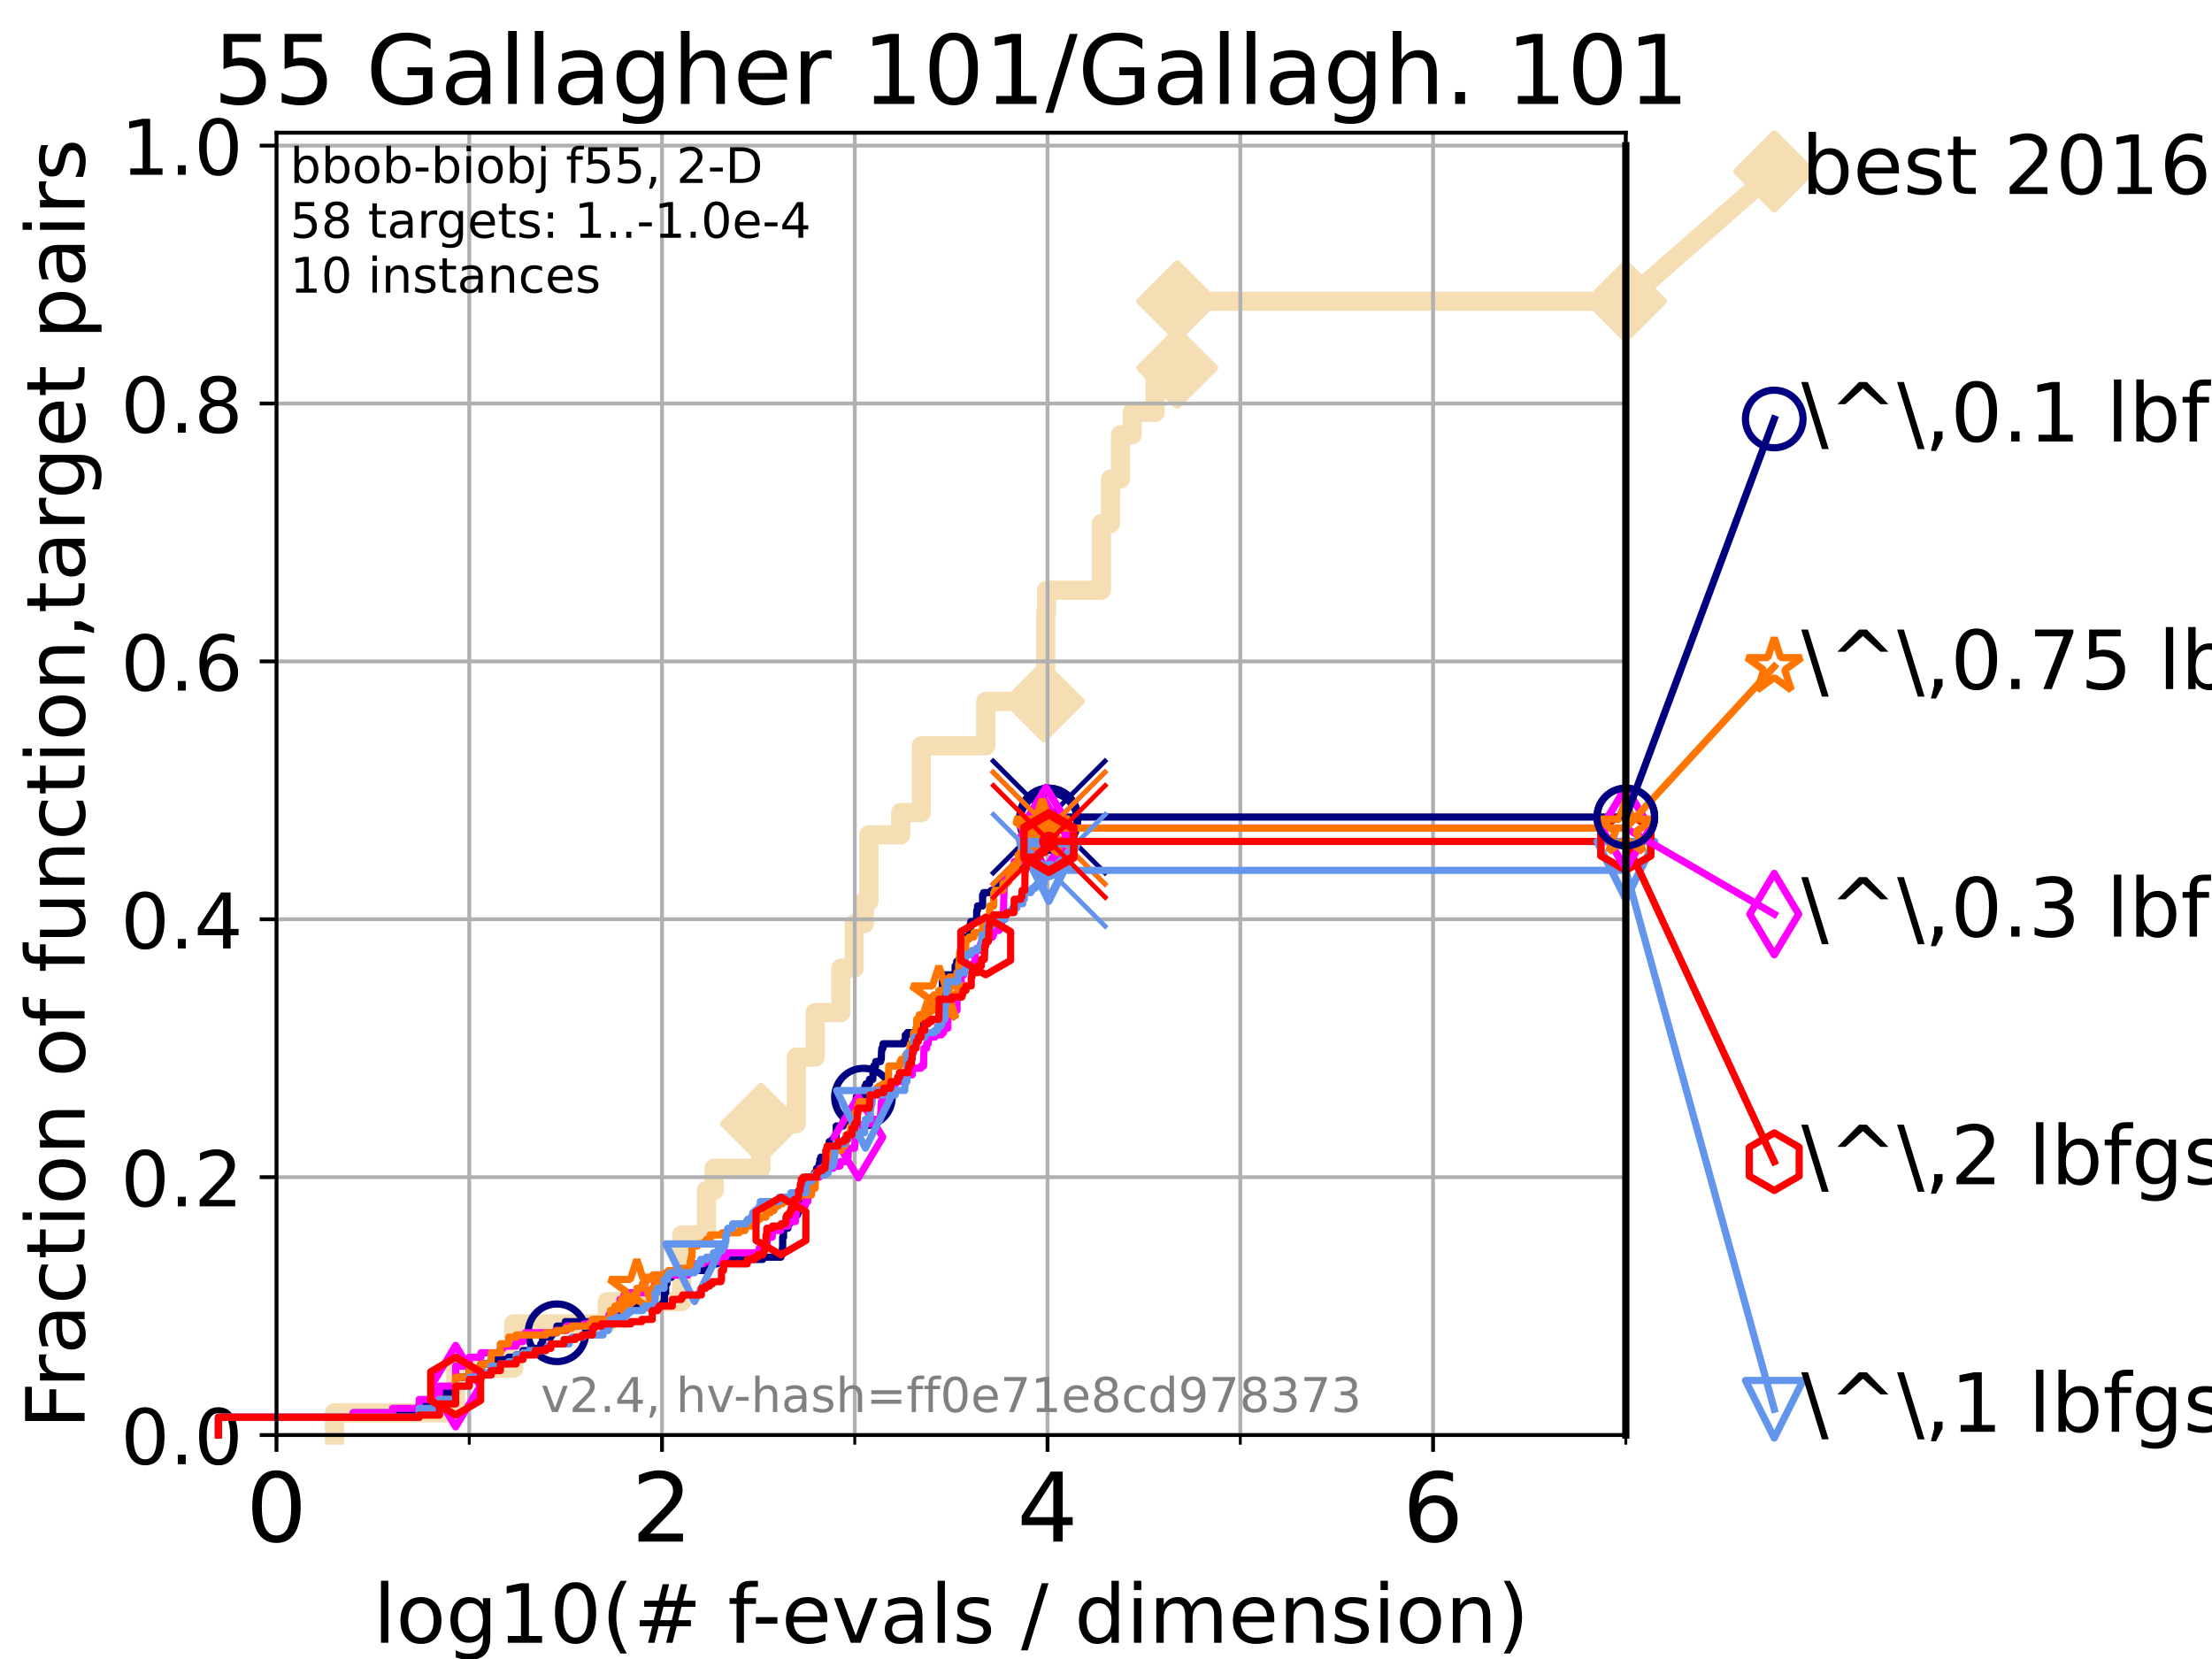 <?xml version="1.0" encoding="utf-8" standalone="no"?>
<!DOCTYPE svg PUBLIC "-//W3C//DTD SVG 1.1//EN"
  "http://www.w3.org/Graphics/SVG/1.1/DTD/svg11.dtd">
<!-- Created with matplotlib (https://matplotlib.org/) -->
<svg height="345.6pt" version="1.1" viewBox="0 0 460.8 345.6" width="460.8pt" xmlns="http://www.w3.org/2000/svg" xmlns:xlink="http://www.w3.org/1999/xlink">
 <defs>
  <style type="text/css">*{stroke-linecap:butt;stroke-linejoin:round;}</style>
 </defs>
 <g id="figure_1">
  <g id="patch_1">
   <path d="M 0 345.6 
L 460.8 345.6 
L 460.8 0 
L 0 0 
z
" style="fill:#ffffff;"/>
  </g>
  <g id="axes_1">
   <g id="patch_2">
    <path d="M 57.6 298.944 
L 338.688 298.944 
L 338.688 27.648 
L 57.6 27.648 
z
" style="fill:#ffffff;"/>
   </g>
   <g id="line2d_1">
    <path d="M 69.688 298.944 
L 69.688 294.313 
L 94.921 294.313 
L 94.921 285.05 
L 107.009 285.05 
L 107.009 275.788 
L 126.507 275.788 
L 126.507 271.157 
L 142.01 271.157 
L 142.01 257.263 
L 147.165 257.263 
L 147.165 248.001 
L 148.78 248.001 
L 148.78 243.37 
L 158.519 243.37 
L 158.519 234.107 
L 165.873 234.107 
L 165.873 220.214 
L 169.814 220.214 
L 169.814 210.951 
L 175.16 210.951 
L 175.16 201.689 
L 177.935 201.689 
L 177.935 192.426 
L 180.05 192.426 
L 180.05 187.795 
L 181.012 187.795 
L 181.012 173.901 
L 187.63 173.901 
L 187.63 169.27 
L 191.923 169.27 
L 191.923 155.377 
L 205.36 155.377 
L 205.36 146.114 
L 217.456 146.114 
L 217.456 141.483 
L 217.837 141.483 
L 217.837 127.589 
L 218.031 127.589 
L 218.031 122.958 
L 229.433 122.958 
L 229.433 109.065 
L 231.339 109.065 
L 231.339 99.802 
L 233.417 99.802 
L 233.417 90.54 
L 235.849 90.54 
L 235.849 85.909 
L 240.628 85.909 
L 240.628 76.646 
L 245.229 76.646 
L 245.229 62.753 
L 338.688 62.753 
" style="fill:none;stroke:#f5deb3;stroke-linecap:square;stroke-width:4;"/>
   </g>
   <g id="line2d_2">
    <defs>
     <path d="M 0 7.778 
L 7.778 0 
L 0 -7.778 
L -7.778 0 
z
" id="me63ff53d10" style="stroke:#f5deb3;stroke-linejoin:miter;stroke-width:1.5;"/>
    </defs>
    <g>
     <use style="fill:#f5deb3;stroke:#f5deb3;stroke-linejoin:miter;stroke-width:1.5;" x="158.519" xlink:href="#me63ff53d10" y="234.107"/>
     <use style="fill:#f5deb3;stroke:#f5deb3;stroke-linejoin:miter;stroke-width:1.5;" x="217.456" xlink:href="#me63ff53d10" y="146.114"/>
     <use style="fill:#f5deb3;stroke:#f5deb3;stroke-linejoin:miter;stroke-width:1.5;" x="245.229" xlink:href="#me63ff53d10" y="76.646"/>
     <use style="fill:#f5deb3;stroke:#f5deb3;stroke-linejoin:miter;stroke-width:1.5;" x="245.229" xlink:href="#me63ff53d10" y="62.753"/>
     <use style="fill:#f5deb3;stroke:#f5deb3;stroke-linejoin:miter;stroke-width:1.5;" x="338.688" xlink:href="#me63ff53d10" y="62.753"/>
    </g>
   </g>
   <g id="line2d_3">
    <path style="fill:none;stroke:#f5deb3;stroke-linecap:square;stroke-width:4;"/>
    <g/>
   </g>
   <g id="line2d_4">
    <path d="M 338.688 62.753 
L 369.608 35.706 
" style="fill:none;stroke:#f5deb3;stroke-linecap:square;stroke-width:4;"/>
    <g>
     <use style="fill:#f5deb3;stroke:#f5deb3;stroke-linejoin:miter;stroke-width:1.5;" x="338.688" xlink:href="#me63ff53d10" y="62.753"/>
     <use style="fill:#f5deb3;stroke:#f5deb3;stroke-linejoin:miter;stroke-width:1.5;" x="369.608" xlink:href="#me63ff53d10" y="35.706"/>
    </g>
   </g>
   <g id="matplotlib.axis_1">
    <g id="xtick_1">
     <g id="line2d_5">
      <path clip-path="url(#pe6ba62ecee)" d="M 57.6 298.944 
L 57.6 27.648 
" style="fill:none;stroke:#b0b0b0;stroke-linecap:square;stroke-width:0.8;"/>
     </g>
     <g id="line2d_6">
      <defs>
       <path d="M 0 0 
L 0 3.5 
" id="m8c23bd8525" style="stroke:#000000;stroke-width:0.8;"/>
      </defs>
      <g>
       <use style="stroke:#000000;stroke-width:0.8;" x="57.6" xlink:href="#m8c23bd8525" y="298.944"/>
      </g>
     </g>
     <g id="text_1">
      <!-- 0 -->
      <g transform="translate(51.237 321.141)scale(0.2 -0.2)">
       <defs>
        <path d="M 31.781 66.406 
Q 24.172 66.406 20.328 58.906 
Q 16.5 51.422 16.5 36.375 
Q 16.5 21.391 20.328 13.891 
Q 24.172 6.391 31.781 6.391 
Q 39.453 6.391 43.281 13.891 
Q 47.125 21.391 47.125 36.375 
Q 47.125 51.422 43.281 58.906 
Q 39.453 66.406 31.781 66.406 
z
M 31.781 74.219 
Q 44.047 74.219 50.516 64.516 
Q 56.984 54.828 56.984 36.375 
Q 56.984 17.969 50.516 8.266 
Q 44.047 -1.422 31.781 -1.422 
Q 19.531 -1.422 13.062 8.266 
Q 6.594 17.969 6.594 36.375 
Q 6.594 54.828 13.062 64.516 
Q 19.531 74.219 31.781 74.219 
z
" id="DejaVuSans-48"/>
       </defs>
       <use xlink:href="#DejaVuSans-48"/>
      </g>
     </g>
    </g>
    <g id="xtick_2">
     <g id="line2d_7">
      <path clip-path="url(#pe6ba62ecee)" d="M 137.911 298.944 
L 137.911 27.648 
" style="fill:none;stroke:#b0b0b0;stroke-linecap:square;stroke-width:0.8;"/>
     </g>
     <g id="line2d_8">
      <g>
       <use style="stroke:#000000;stroke-width:0.8;" x="137.911" xlink:href="#m8c23bd8525" y="298.944"/>
      </g>
     </g>
     <g id="text_2">
      <!-- 2 -->
      <g transform="translate(131.548 321.141)scale(0.2 -0.2)">
       <defs>
        <path d="M 19.188 8.297 
L 53.609 8.297 
L 53.609 0 
L 7.328 0 
L 7.328 8.297 
Q 12.938 14.109 22.625 23.891 
Q 32.328 33.688 34.812 36.531 
Q 39.547 41.844 41.422 45.531 
Q 43.312 49.219 43.312 52.781 
Q 43.312 58.594 39.234 62.25 
Q 35.156 65.922 28.609 65.922 
Q 23.969 65.922 18.812 64.312 
Q 13.672 62.703 7.812 59.422 
L 7.812 69.391 
Q 13.766 71.781 18.938 73 
Q 24.125 74.219 28.422 74.219 
Q 39.75 74.219 46.484 68.547 
Q 53.219 62.891 53.219 53.422 
Q 53.219 48.922 51.531 44.891 
Q 49.859 40.875 45.406 35.406 
Q 44.188 33.984 37.641 27.219 
Q 31.109 20.453 19.188 8.297 
z
" id="DejaVuSans-50"/>
       </defs>
       <use xlink:href="#DejaVuSans-50"/>
      </g>
     </g>
    </g>
    <g id="xtick_3">
     <g id="line2d_9">
      <path clip-path="url(#pe6ba62ecee)" d="M 218.222 298.944 
L 218.222 27.648 
" style="fill:none;stroke:#b0b0b0;stroke-linecap:square;stroke-width:0.8;"/>
     </g>
     <g id="line2d_10">
      <g>
       <use style="stroke:#000000;stroke-width:0.8;" x="218.222" xlink:href="#m8c23bd8525" y="298.944"/>
      </g>
     </g>
     <g id="text_3">
      <!-- 4 -->
      <g transform="translate(211.859 321.141)scale(0.2 -0.2)">
       <defs>
        <path d="M 37.797 64.312 
L 12.891 25.391 
L 37.797 25.391 
z
M 35.203 72.906 
L 47.609 72.906 
L 47.609 25.391 
L 58.016 25.391 
L 58.016 17.188 
L 47.609 17.188 
L 47.609 0 
L 37.797 0 
L 37.797 17.188 
L 4.891 17.188 
L 4.891 26.703 
z
" id="DejaVuSans-52"/>
       </defs>
       <use xlink:href="#DejaVuSans-52"/>
      </g>
     </g>
    </g>
    <g id="xtick_4">
     <g id="line2d_11">
      <path clip-path="url(#pe6ba62ecee)" d="M 298.533 298.944 
L 298.533 27.648 
" style="fill:none;stroke:#b0b0b0;stroke-linecap:square;stroke-width:0.8;"/>
     </g>
     <g id="line2d_12">
      <g>
       <use style="stroke:#000000;stroke-width:0.8;" x="298.533" xlink:href="#m8c23bd8525" y="298.944"/>
      </g>
     </g>
     <g id="text_4">
      <!-- 6 -->
      <g transform="translate(292.17 321.141)scale(0.2 -0.2)">
       <defs>
        <path d="M 33.016 40.375 
Q 26.375 40.375 22.484 35.828 
Q 18.609 31.297 18.609 23.391 
Q 18.609 15.531 22.484 10.953 
Q 26.375 6.391 33.016 6.391 
Q 39.656 6.391 43.531 10.953 
Q 47.406 15.531 47.406 23.391 
Q 47.406 31.297 43.531 35.828 
Q 39.656 40.375 33.016 40.375 
z
M 52.594 71.297 
L 52.594 62.312 
Q 48.875 64.062 45.094 64.984 
Q 41.312 65.922 37.594 65.922 
Q 27.828 65.922 22.672 59.328 
Q 17.531 52.734 16.797 39.406 
Q 19.672 43.656 24.016 45.922 
Q 28.375 48.188 33.594 48.188 
Q 44.578 48.188 50.953 41.516 
Q 57.328 34.859 57.328 23.391 
Q 57.328 12.156 50.688 5.359 
Q 44.047 -1.422 33.016 -1.422 
Q 20.359 -1.422 13.672 8.266 
Q 6.984 17.969 6.984 36.375 
Q 6.984 53.656 15.188 63.938 
Q 23.391 74.219 37.203 74.219 
Q 40.922 74.219 44.703 73.484 
Q 48.484 72.75 52.594 71.297 
z
" id="DejaVuSans-54"/>
       </defs>
       <use xlink:href="#DejaVuSans-54"/>
      </g>
     </g>
    </g>
    <g id="xtick_5">
     <g id="line2d_13">
      <path clip-path="url(#pe6ba62ecee)" d="M 97.755 298.944 
L 97.755 27.648 
" style="fill:none;stroke:#b0b0b0;stroke-linecap:square;stroke-width:0.8;"/>
     </g>
     <g id="line2d_14">
      <defs>
       <path d="M 0 0 
L 0 2 
" id="m08be3dec64" style="stroke:#000000;stroke-width:0.6;"/>
      </defs>
      <g>
       <use style="stroke:#000000;stroke-width:0.6;" x="97.755" xlink:href="#m08be3dec64" y="298.944"/>
      </g>
     </g>
    </g>
    <g id="xtick_6">
     <g id="line2d_15">
      <path clip-path="url(#pe6ba62ecee)" d="M 178.066 298.944 
L 178.066 27.648 
" style="fill:none;stroke:#b0b0b0;stroke-linecap:square;stroke-width:0.8;"/>
     </g>
     <g id="line2d_16">
      <g>
       <use style="stroke:#000000;stroke-width:0.6;" x="178.066" xlink:href="#m08be3dec64" y="298.944"/>
      </g>
     </g>
    </g>
    <g id="xtick_7">
     <g id="line2d_17">
      <path clip-path="url(#pe6ba62ecee)" d="M 258.377 298.944 
L 258.377 27.648 
" style="fill:none;stroke:#b0b0b0;stroke-linecap:square;stroke-width:0.8;"/>
     </g>
     <g id="line2d_18">
      <g>
       <use style="stroke:#000000;stroke-width:0.6;" x="258.377" xlink:href="#m08be3dec64" y="298.944"/>
      </g>
     </g>
    </g>
    <g id="xtick_8">
     <g id="line2d_19">
      <path clip-path="url(#pe6ba62ecee)" d="M 338.688 298.944 
L 338.688 27.648 
" style="fill:none;stroke:#b0b0b0;stroke-linecap:square;stroke-width:0.8;"/>
     </g>
     <g id="line2d_20">
      <g>
       <use style="stroke:#000000;stroke-width:0.6;" x="338.688" xlink:href="#m08be3dec64" y="298.944"/>
      </g>
     </g>
    </g>
    <g id="text_5">
     <!-- log10(# f-evals / dimension) -->
     <g transform="translate(77.764 342.218)scale(0.17 -0.17)">
      <defs>
       <path d="M 9.422 75.984 
L 18.406 75.984 
L 18.406 0 
L 9.422 0 
z
" id="DejaVuSans-108"/>
       <path d="M 30.609 48.391 
Q 23.391 48.391 19.188 42.75 
Q 14.984 37.109 14.984 27.297 
Q 14.984 17.484 19.156 11.844 
Q 23.344 6.203 30.609 6.203 
Q 37.797 6.203 41.984 11.859 
Q 46.188 17.531 46.188 27.297 
Q 46.188 37.016 41.984 42.703 
Q 37.797 48.391 30.609 48.391 
z
M 30.609 56 
Q 42.328 56 49.016 48.375 
Q 55.719 40.766 55.719 27.297 
Q 55.719 13.875 49.016 6.219 
Q 42.328 -1.422 30.609 -1.422 
Q 18.844 -1.422 12.172 6.219 
Q 5.516 13.875 5.516 27.297 
Q 5.516 40.766 12.172 48.375 
Q 18.844 56 30.609 56 
z
" id="DejaVuSans-111"/>
       <path d="M 45.406 27.984 
Q 45.406 37.75 41.375 43.109 
Q 37.359 48.484 30.078 48.484 
Q 22.859 48.484 18.828 43.109 
Q 14.797 37.75 14.797 27.984 
Q 14.797 18.266 18.828 12.891 
Q 22.859 7.516 30.078 7.516 
Q 37.359 7.516 41.375 12.891 
Q 45.406 18.266 45.406 27.984 
z
M 54.391 6.781 
Q 54.391 -7.172 48.188 -13.984 
Q 42 -20.797 29.203 -20.797 
Q 24.469 -20.797 20.266 -20.094 
Q 16.062 -19.391 12.109 -17.922 
L 12.109 -9.188 
Q 16.062 -11.328 19.922 -12.344 
Q 23.781 -13.375 27.781 -13.375 
Q 36.625 -13.375 41.016 -8.766 
Q 45.406 -4.156 45.406 5.172 
L 45.406 9.625 
Q 42.625 4.781 38.281 2.391 
Q 33.938 0 27.875 0 
Q 17.828 0 11.672 7.656 
Q 5.516 15.328 5.516 27.984 
Q 5.516 40.672 11.672 48.328 
Q 17.828 56 27.875 56 
Q 33.938 56 38.281 53.609 
Q 42.625 51.219 45.406 46.391 
L 45.406 54.688 
L 54.391 54.688 
z
" id="DejaVuSans-103"/>
       <path d="M 12.406 8.297 
L 28.516 8.297 
L 28.516 63.922 
L 10.984 60.406 
L 10.984 69.391 
L 28.422 72.906 
L 38.281 72.906 
L 38.281 8.297 
L 54.391 8.297 
L 54.391 0 
L 12.406 0 
z
" id="DejaVuSans-49"/>
       <path d="M 31 75.875 
Q 24.469 64.656 21.281 53.656 
Q 18.109 42.672 18.109 31.391 
Q 18.109 20.125 21.312 9.062 
Q 24.516 -2 31 -13.188 
L 23.188 -13.188 
Q 15.875 -1.703 12.234 9.375 
Q 8.594 20.453 8.594 31.391 
Q 8.594 42.281 12.203 53.312 
Q 15.828 64.359 23.188 75.875 
z
" id="DejaVuSans-40"/>
       <path d="M 51.125 44 
L 36.922 44 
L 32.812 27.688 
L 47.125 27.688 
z
M 43.797 71.781 
L 38.719 51.516 
L 52.984 51.516 
L 58.109 71.781 
L 65.922 71.781 
L 60.891 51.516 
L 76.125 51.516 
L 76.125 44 
L 58.984 44 
L 54.984 27.688 
L 70.516 27.688 
L 70.516 20.219 
L 53.078 20.219 
L 48 0 
L 40.188 0 
L 45.219 20.219 
L 30.906 20.219 
L 25.875 0 
L 18.016 0 
L 23.094 20.219 
L 7.719 20.219 
L 7.719 27.688 
L 24.906 27.688 
L 29 44 
L 13.281 44 
L 13.281 51.516 
L 30.906 51.516 
L 35.891 71.781 
z
" id="DejaVuSans-35"/>
       <path id="DejaVuSans-32"/>
       <path d="M 37.109 75.984 
L 37.109 68.5 
L 28.516 68.5 
Q 23.688 68.5 21.797 66.547 
Q 19.922 64.594 19.922 59.516 
L 19.922 54.688 
L 34.719 54.688 
L 34.719 47.703 
L 19.922 47.703 
L 19.922 0 
L 10.891 0 
L 10.891 47.703 
L 2.297 47.703 
L 2.297 54.688 
L 10.891 54.688 
L 10.891 58.5 
Q 10.891 67.625 15.141 71.797 
Q 19.391 75.984 28.609 75.984 
z
" id="DejaVuSans-102"/>
       <path d="M 4.891 31.391 
L 31.203 31.391 
L 31.203 23.391 
L 4.891 23.391 
z
" id="DejaVuSans-45"/>
       <path d="M 56.203 29.594 
L 56.203 25.203 
L 14.891 25.203 
Q 15.484 15.922 20.484 11.062 
Q 25.484 6.203 34.422 6.203 
Q 39.594 6.203 44.453 7.469 
Q 49.312 8.734 54.109 11.281 
L 54.109 2.781 
Q 49.266 0.734 44.188 -0.344 
Q 39.109 -1.422 33.891 -1.422 
Q 20.797 -1.422 13.156 6.188 
Q 5.516 13.812 5.516 26.812 
Q 5.516 40.234 12.766 48.109 
Q 20.016 56 32.328 56 
Q 43.359 56 49.781 48.891 
Q 56.203 41.797 56.203 29.594 
z
M 47.219 32.234 
Q 47.125 39.594 43.094 43.984 
Q 39.062 48.391 32.422 48.391 
Q 24.906 48.391 20.391 44.141 
Q 15.875 39.891 15.188 32.172 
z
" id="DejaVuSans-101"/>
       <path d="M 2.984 54.688 
L 12.5 54.688 
L 29.594 8.797 
L 46.688 54.688 
L 56.203 54.688 
L 35.688 0 
L 23.484 0 
z
" id="DejaVuSans-118"/>
       <path d="M 34.281 27.484 
Q 23.391 27.484 19.188 25 
Q 14.984 22.516 14.984 16.5 
Q 14.984 11.719 18.141 8.906 
Q 21.297 6.109 26.703 6.109 
Q 34.188 6.109 38.703 11.406 
Q 43.219 16.703 43.219 25.484 
L 43.219 27.484 
z
M 52.203 31.203 
L 52.203 0 
L 43.219 0 
L 43.219 8.297 
Q 40.141 3.328 35.547 0.953 
Q 30.953 -1.422 24.312 -1.422 
Q 15.922 -1.422 10.953 3.297 
Q 6 8.016 6 15.922 
Q 6 25.141 12.172 29.828 
Q 18.359 34.516 30.609 34.516 
L 43.219 34.516 
L 43.219 35.406 
Q 43.219 41.609 39.141 45 
Q 35.062 48.391 27.688 48.391 
Q 23 48.391 18.547 47.266 
Q 14.109 46.141 10.016 43.891 
L 10.016 52.203 
Q 14.938 54.109 19.578 55.047 
Q 24.219 56 28.609 56 
Q 40.484 56 46.344 49.844 
Q 52.203 43.703 52.203 31.203 
z
" id="DejaVuSans-97"/>
       <path d="M 44.281 53.078 
L 44.281 44.578 
Q 40.484 46.531 36.375 47.5 
Q 32.281 48.484 27.875 48.484 
Q 21.188 48.484 17.844 46.438 
Q 14.5 44.391 14.5 40.281 
Q 14.5 37.156 16.891 35.375 
Q 19.281 33.594 26.516 31.984 
L 29.594 31.297 
Q 39.156 29.25 43.188 25.516 
Q 47.219 21.781 47.219 15.094 
Q 47.219 7.469 41.188 3.016 
Q 35.156 -1.422 24.609 -1.422 
Q 20.219 -1.422 15.453 -0.562 
Q 10.688 0.297 5.422 2 
L 5.422 11.281 
Q 10.406 8.688 15.234 7.391 
Q 20.062 6.109 24.812 6.109 
Q 31.156 6.109 34.562 8.281 
Q 37.984 10.453 37.984 14.406 
Q 37.984 18.062 35.516 20.016 
Q 33.062 21.969 24.703 23.781 
L 21.578 24.516 
Q 13.234 26.266 9.516 29.906 
Q 5.812 33.547 5.812 39.891 
Q 5.812 47.609 11.281 51.797 
Q 16.75 56 26.812 56 
Q 31.781 56 36.172 55.266 
Q 40.578 54.547 44.281 53.078 
z
" id="DejaVuSans-115"/>
       <path d="M 25.391 72.906 
L 33.688 72.906 
L 8.297 -9.281 
L 0 -9.281 
z
" id="DejaVuSans-47"/>
       <path d="M 45.406 46.391 
L 45.406 75.984 
L 54.391 75.984 
L 54.391 0 
L 45.406 0 
L 45.406 8.203 
Q 42.578 3.328 38.25 0.953 
Q 33.938 -1.422 27.875 -1.422 
Q 17.969 -1.422 11.734 6.484 
Q 5.516 14.406 5.516 27.297 
Q 5.516 40.188 11.734 48.094 
Q 17.969 56 27.875 56 
Q 33.938 56 38.25 53.625 
Q 42.578 51.266 45.406 46.391 
z
M 14.797 27.297 
Q 14.797 17.391 18.875 11.75 
Q 22.953 6.109 30.078 6.109 
Q 37.203 6.109 41.297 11.75 
Q 45.406 17.391 45.406 27.297 
Q 45.406 37.203 41.297 42.844 
Q 37.203 48.484 30.078 48.484 
Q 22.953 48.484 18.875 42.844 
Q 14.797 37.203 14.797 27.297 
z
" id="DejaVuSans-100"/>
       <path d="M 9.422 54.688 
L 18.406 54.688 
L 18.406 0 
L 9.422 0 
z
M 9.422 75.984 
L 18.406 75.984 
L 18.406 64.594 
L 9.422 64.594 
z
" id="DejaVuSans-105"/>
       <path d="M 52 44.188 
Q 55.375 50.25 60.062 53.125 
Q 64.75 56 71.094 56 
Q 79.641 56 84.281 50.016 
Q 88.922 44.047 88.922 33.016 
L 88.922 0 
L 79.891 0 
L 79.891 32.719 
Q 79.891 40.578 77.094 44.375 
Q 74.312 48.188 68.609 48.188 
Q 61.625 48.188 57.562 43.547 
Q 53.516 38.922 53.516 30.906 
L 53.516 0 
L 44.484 0 
L 44.484 32.719 
Q 44.484 40.625 41.703 44.406 
Q 38.922 48.188 33.109 48.188 
Q 26.219 48.188 22.156 43.531 
Q 18.109 38.875 18.109 30.906 
L 18.109 0 
L 9.078 0 
L 9.078 54.688 
L 18.109 54.688 
L 18.109 46.188 
Q 21.188 51.219 25.484 53.609 
Q 29.781 56 35.688 56 
Q 41.656 56 45.828 52.969 
Q 50 49.953 52 44.188 
z
" id="DejaVuSans-109"/>
       <path d="M 54.891 33.016 
L 54.891 0 
L 45.906 0 
L 45.906 32.719 
Q 45.906 40.484 42.875 44.328 
Q 39.844 48.188 33.797 48.188 
Q 26.516 48.188 22.312 43.547 
Q 18.109 38.922 18.109 30.906 
L 18.109 0 
L 9.078 0 
L 9.078 54.688 
L 18.109 54.688 
L 18.109 46.188 
Q 21.344 51.125 25.703 53.562 
Q 30.078 56 35.797 56 
Q 45.219 56 50.047 50.172 
Q 54.891 44.344 54.891 33.016 
z
" id="DejaVuSans-110"/>
       <path d="M 8.016 75.875 
L 15.828 75.875 
Q 23.141 64.359 26.781 53.312 
Q 30.422 42.281 30.422 31.391 
Q 30.422 20.453 26.781 9.375 
Q 23.141 -1.703 15.828 -13.188 
L 8.016 -13.188 
Q 14.5 -2 17.703 9.062 
Q 20.906 20.125 20.906 31.391 
Q 20.906 42.672 17.703 53.656 
Q 14.5 64.656 8.016 75.875 
z
" id="DejaVuSans-41"/>
      </defs>
      <use xlink:href="#DejaVuSans-108"/>
      <use x="27.783" xlink:href="#DejaVuSans-111"/>
      <use x="88.965" xlink:href="#DejaVuSans-103"/>
      <use x="152.441" xlink:href="#DejaVuSans-49"/>
      <use x="216.064" xlink:href="#DejaVuSans-48"/>
      <use x="279.688" xlink:href="#DejaVuSans-40"/>
      <use x="318.701" xlink:href="#DejaVuSans-35"/>
      <use x="402.49" xlink:href="#DejaVuSans-32"/>
      <use x="434.277" xlink:href="#DejaVuSans-102"/>
      <use x="463.982" xlink:href="#DejaVuSans-45"/>
      <use x="500.066" xlink:href="#DejaVuSans-101"/>
      <use x="561.59" xlink:href="#DejaVuSans-118"/>
      <use x="620.77" xlink:href="#DejaVuSans-97"/>
      <use x="682.049" xlink:href="#DejaVuSans-108"/>
      <use x="709.832" xlink:href="#DejaVuSans-115"/>
      <use x="761.932" xlink:href="#DejaVuSans-32"/>
      <use x="793.719" xlink:href="#DejaVuSans-47"/>
      <use x="827.41" xlink:href="#DejaVuSans-32"/>
      <use x="859.197" xlink:href="#DejaVuSans-100"/>
      <use x="922.674" xlink:href="#DejaVuSans-105"/>
      <use x="950.457" xlink:href="#DejaVuSans-109"/>
      <use x="1047.869" xlink:href="#DejaVuSans-101"/>
      <use x="1109.393" xlink:href="#DejaVuSans-110"/>
      <use x="1172.771" xlink:href="#DejaVuSans-115"/>
      <use x="1224.871" xlink:href="#DejaVuSans-105"/>
      <use x="1252.654" xlink:href="#DejaVuSans-111"/>
      <use x="1313.836" xlink:href="#DejaVuSans-110"/>
      <use x="1377.215" xlink:href="#DejaVuSans-41"/>
     </g>
    </g>
   </g>
   <g id="matplotlib.axis_2">
    <g id="ytick_1">
     <g id="line2d_21">
      <path clip-path="url(#pe6ba62ecee)" d="M 57.6 298.944 
L 338.688 298.944 
" style="fill:none;stroke:#b0b0b0;stroke-linecap:square;stroke-width:0.8;"/>
     </g>
     <g id="line2d_22">
      <defs>
       <path d="M 0 0 
L -3.5 0 
" id="m8a0e95099b" style="stroke:#000000;stroke-width:0.8;"/>
      </defs>
      <g>
       <use style="stroke:#000000;stroke-width:0.8;" x="57.6" xlink:href="#m8a0e95099b" y="298.944"/>
      </g>
     </g>
     <g id="text_6">
      <!-- 0.0 -->
      <g transform="translate(25.155 305.023)scale(0.16 -0.16)">
       <defs>
        <path d="M 10.688 12.406 
L 21 12.406 
L 21 0 
L 10.688 0 
z
" id="DejaVuSans-46"/>
       </defs>
       <use xlink:href="#DejaVuSans-48"/>
       <use x="63.623" xlink:href="#DejaVuSans-46"/>
       <use x="95.41" xlink:href="#DejaVuSans-48"/>
      </g>
     </g>
    </g>
    <g id="ytick_2">
     <g id="line2d_23">
      <path clip-path="url(#pe6ba62ecee)" d="M 57.6 245.222 
L 338.688 245.222 
" style="fill:none;stroke:#b0b0b0;stroke-linecap:square;stroke-width:0.8;"/>
     </g>
     <g id="line2d_24">
      <g>
       <use style="stroke:#000000;stroke-width:0.8;" x="57.6" xlink:href="#m8a0e95099b" y="245.222"/>
      </g>
     </g>
     <g id="text_7">
      <!-- 0.2 -->
      <g transform="translate(25.155 251.301)scale(0.16 -0.16)">
       <use xlink:href="#DejaVuSans-48"/>
       <use x="63.623" xlink:href="#DejaVuSans-46"/>
       <use x="95.41" xlink:href="#DejaVuSans-50"/>
      </g>
     </g>
    </g>
    <g id="ytick_3">
     <g id="line2d_25">
      <path clip-path="url(#pe6ba62ecee)" d="M 57.6 191.5 
L 338.688 191.5 
" style="fill:none;stroke:#b0b0b0;stroke-linecap:square;stroke-width:0.8;"/>
     </g>
     <g id="line2d_26">
      <g>
       <use style="stroke:#000000;stroke-width:0.8;" x="57.6" xlink:href="#m8a0e95099b" y="191.5"/>
      </g>
     </g>
     <g id="text_8">
      <!-- 0.4 -->
      <g transform="translate(25.155 197.579)scale(0.16 -0.16)">
       <use xlink:href="#DejaVuSans-48"/>
       <use x="63.623" xlink:href="#DejaVuSans-46"/>
       <use x="95.41" xlink:href="#DejaVuSans-52"/>
      </g>
     </g>
    </g>
    <g id="ytick_4">
     <g id="line2d_27">
      <path clip-path="url(#pe6ba62ecee)" d="M 57.6 137.778 
L 338.688 137.778 
" style="fill:none;stroke:#b0b0b0;stroke-linecap:square;stroke-width:0.8;"/>
     </g>
     <g id="line2d_28">
      <g>
       <use style="stroke:#000000;stroke-width:0.8;" x="57.6" xlink:href="#m8a0e95099b" y="137.778"/>
      </g>
     </g>
     <g id="text_9">
      <!-- 0.6 -->
      <g transform="translate(25.155 143.857)scale(0.16 -0.16)">
       <use xlink:href="#DejaVuSans-48"/>
       <use x="63.623" xlink:href="#DejaVuSans-46"/>
       <use x="95.41" xlink:href="#DejaVuSans-54"/>
      </g>
     </g>
    </g>
    <g id="ytick_5">
     <g id="line2d_29">
      <path clip-path="url(#pe6ba62ecee)" d="M 57.6 84.056 
L 338.688 84.056 
" style="fill:none;stroke:#b0b0b0;stroke-linecap:square;stroke-width:0.8;"/>
     </g>
     <g id="line2d_30">
      <g>
       <use style="stroke:#000000;stroke-width:0.8;" x="57.6" xlink:href="#m8a0e95099b" y="84.056"/>
      </g>
     </g>
     <g id="text_10">
      <!-- 0.8 -->
      <g transform="translate(25.155 90.135)scale(0.16 -0.16)">
       <defs>
        <path d="M 31.781 34.625 
Q 24.75 34.625 20.719 30.859 
Q 16.703 27.094 16.703 20.516 
Q 16.703 13.922 20.719 10.156 
Q 24.75 6.391 31.781 6.391 
Q 38.812 6.391 42.859 10.172 
Q 46.922 13.969 46.922 20.516 
Q 46.922 27.094 42.891 30.859 
Q 38.875 34.625 31.781 34.625 
z
M 21.922 38.812 
Q 15.578 40.375 12.031 44.719 
Q 8.5 49.078 8.5 55.328 
Q 8.5 64.062 14.719 69.141 
Q 20.953 74.219 31.781 74.219 
Q 42.672 74.219 48.875 69.141 
Q 55.078 64.062 55.078 55.328 
Q 55.078 49.078 51.531 44.719 
Q 48 40.375 41.703 38.812 
Q 48.828 37.156 52.797 32.312 
Q 56.781 27.484 56.781 20.516 
Q 56.781 9.906 50.312 4.234 
Q 43.844 -1.422 31.781 -1.422 
Q 19.734 -1.422 13.25 4.234 
Q 6.781 9.906 6.781 20.516 
Q 6.781 27.484 10.781 32.312 
Q 14.797 37.156 21.922 38.812 
z
M 18.312 54.391 
Q 18.312 48.734 21.844 45.562 
Q 25.391 42.391 31.781 42.391 
Q 38.141 42.391 41.719 45.562 
Q 45.312 48.734 45.312 54.391 
Q 45.312 60.062 41.719 63.234 
Q 38.141 66.406 31.781 66.406 
Q 25.391 66.406 21.844 63.234 
Q 18.312 60.062 18.312 54.391 
z
" id="DejaVuSans-56"/>
       </defs>
       <use xlink:href="#DejaVuSans-48"/>
       <use x="63.623" xlink:href="#DejaVuSans-46"/>
       <use x="95.41" xlink:href="#DejaVuSans-56"/>
      </g>
     </g>
    </g>
    <g id="ytick_6">
     <g id="line2d_31">
      <path clip-path="url(#pe6ba62ecee)" d="M 57.6 30.334 
L 338.688 30.334 
" style="fill:none;stroke:#b0b0b0;stroke-linecap:square;stroke-width:0.8;"/>
     </g>
     <g id="line2d_32">
      <g>
       <use style="stroke:#000000;stroke-width:0.8;" x="57.6" xlink:href="#m8a0e95099b" y="30.334"/>
      </g>
     </g>
     <g id="text_11">
      <!-- 1.0 -->
      <g transform="translate(25.155 36.413)scale(0.16 -0.16)">
       <use xlink:href="#DejaVuSans-49"/>
       <use x="63.623" xlink:href="#DejaVuSans-46"/>
       <use x="95.41" xlink:href="#DejaVuSans-48"/>
      </g>
     </g>
    </g>
    <g id="text_12">
     <!-- Fraction of function,target pairs -->
     <g transform="translate(17.62 297.681)rotate(-90)scale(0.17 -0.17)">
      <defs>
       <path d="M 9.812 72.906 
L 51.703 72.906 
L 51.703 64.594 
L 19.672 64.594 
L 19.672 43.109 
L 48.578 43.109 
L 48.578 34.812 
L 19.672 34.812 
L 19.672 0 
L 9.812 0 
z
" id="DejaVuSans-70"/>
       <path d="M 41.109 46.297 
Q 39.594 47.172 37.812 47.578 
Q 36.031 48 33.891 48 
Q 26.266 48 22.188 43.047 
Q 18.109 38.094 18.109 28.812 
L 18.109 0 
L 9.078 0 
L 9.078 54.688 
L 18.109 54.688 
L 18.109 46.188 
Q 20.953 51.172 25.484 53.578 
Q 30.031 56 36.531 56 
Q 37.453 56 38.578 55.875 
Q 39.703 55.766 41.062 55.516 
z
" id="DejaVuSans-114"/>
       <path d="M 48.781 52.594 
L 48.781 44.188 
Q 44.969 46.297 41.141 47.344 
Q 37.312 48.391 33.406 48.391 
Q 24.656 48.391 19.812 42.844 
Q 14.984 37.312 14.984 27.297 
Q 14.984 17.281 19.812 11.734 
Q 24.656 6.203 33.406 6.203 
Q 37.312 6.203 41.141 7.25 
Q 44.969 8.297 48.781 10.406 
L 48.781 2.094 
Q 45.016 0.344 40.984 -0.531 
Q 36.969 -1.422 32.422 -1.422 
Q 20.062 -1.422 12.781 6.344 
Q 5.516 14.109 5.516 27.297 
Q 5.516 40.672 12.859 48.328 
Q 20.219 56 33.016 56 
Q 37.156 56 41.109 55.141 
Q 45.062 54.297 48.781 52.594 
z
" id="DejaVuSans-99"/>
       <path d="M 18.312 70.219 
L 18.312 54.688 
L 36.812 54.688 
L 36.812 47.703 
L 18.312 47.703 
L 18.312 18.016 
Q 18.312 11.328 20.141 9.422 
Q 21.969 7.516 27.594 7.516 
L 36.812 7.516 
L 36.812 0 
L 27.594 0 
Q 17.188 0 13.234 3.875 
Q 9.281 7.766 9.281 18.016 
L 9.281 47.703 
L 2.688 47.703 
L 2.688 54.688 
L 9.281 54.688 
L 9.281 70.219 
z
" id="DejaVuSans-116"/>
       <path d="M 8.5 21.578 
L 8.5 54.688 
L 17.484 54.688 
L 17.484 21.922 
Q 17.484 14.156 20.5 10.266 
Q 23.531 6.391 29.594 6.391 
Q 36.859 6.391 41.078 11.031 
Q 45.312 15.672 45.312 23.688 
L 45.312 54.688 
L 54.297 54.688 
L 54.297 0 
L 45.312 0 
L 45.312 8.406 
Q 42.047 3.422 37.719 1 
Q 33.406 -1.422 27.688 -1.422 
Q 18.266 -1.422 13.375 4.438 
Q 8.5 10.297 8.5 21.578 
z
M 31.109 56 
z
" id="DejaVuSans-117"/>
       <path d="M 11.719 12.406 
L 22.016 12.406 
L 22.016 4 
L 14.016 -11.625 
L 7.719 -11.625 
L 11.719 4 
z
" id="DejaVuSans-44"/>
       <path d="M 18.109 8.203 
L 18.109 -20.797 
L 9.078 -20.797 
L 9.078 54.688 
L 18.109 54.688 
L 18.109 46.391 
Q 20.953 51.266 25.266 53.625 
Q 29.594 56 35.594 56 
Q 45.562 56 51.781 48.094 
Q 58.016 40.188 58.016 27.297 
Q 58.016 14.406 51.781 6.484 
Q 45.562 -1.422 35.594 -1.422 
Q 29.594 -1.422 25.266 0.953 
Q 20.953 3.328 18.109 8.203 
z
M 48.688 27.297 
Q 48.688 37.203 44.609 42.844 
Q 40.531 48.484 33.406 48.484 
Q 26.266 48.484 22.188 42.844 
Q 18.109 37.203 18.109 27.297 
Q 18.109 17.391 22.188 11.75 
Q 26.266 6.109 33.406 6.109 
Q 40.531 6.109 44.609 11.75 
Q 48.688 17.391 48.688 27.297 
z
" id="DejaVuSans-112"/>
      </defs>
      <use xlink:href="#DejaVuSans-70"/>
      <use x="50.27" xlink:href="#DejaVuSans-114"/>
      <use x="91.383" xlink:href="#DejaVuSans-97"/>
      <use x="152.662" xlink:href="#DejaVuSans-99"/>
      <use x="207.643" xlink:href="#DejaVuSans-116"/>
      <use x="246.852" xlink:href="#DejaVuSans-105"/>
      <use x="274.635" xlink:href="#DejaVuSans-111"/>
      <use x="335.816" xlink:href="#DejaVuSans-110"/>
      <use x="399.195" xlink:href="#DejaVuSans-32"/>
      <use x="430.982" xlink:href="#DejaVuSans-111"/>
      <use x="492.164" xlink:href="#DejaVuSans-102"/>
      <use x="527.369" xlink:href="#DejaVuSans-32"/>
      <use x="559.156" xlink:href="#DejaVuSans-102"/>
      <use x="594.361" xlink:href="#DejaVuSans-117"/>
      <use x="657.74" xlink:href="#DejaVuSans-110"/>
      <use x="721.119" xlink:href="#DejaVuSans-99"/>
      <use x="776.1" xlink:href="#DejaVuSans-116"/>
      <use x="815.309" xlink:href="#DejaVuSans-105"/>
      <use x="843.092" xlink:href="#DejaVuSans-111"/>
      <use x="904.273" xlink:href="#DejaVuSans-110"/>
      <use x="967.652" xlink:href="#DejaVuSans-44"/>
      <use x="999.439" xlink:href="#DejaVuSans-116"/>
      <use x="1038.648" xlink:href="#DejaVuSans-97"/>
      <use x="1099.928" xlink:href="#DejaVuSans-114"/>
      <use x="1139.291" xlink:href="#DejaVuSans-103"/>
      <use x="1202.768" xlink:href="#DejaVuSans-101"/>
      <use x="1264.291" xlink:href="#DejaVuSans-116"/>
      <use x="1303.5" xlink:href="#DejaVuSans-32"/>
      <use x="1335.287" xlink:href="#DejaVuSans-112"/>
      <use x="1398.764" xlink:href="#DejaVuSans-97"/>
      <use x="1460.043" xlink:href="#DejaVuSans-105"/>
      <use x="1487.826" xlink:href="#DejaVuSans-114"/>
      <use x="1528.939" xlink:href="#DejaVuSans-115"/>
     </g>
    </g>
   </g>
   <g id="line2d_33">
    <defs>
     <path d="M 0 1.5 
C 0.398 1.5 0.779 1.342 1.061 1.061 
C 1.342 0.779 1.5 0.398 1.5 0 
C 1.5 -0.398 1.342 -0.779 1.061 -1.061 
C 0.779 -1.342 0.398 -1.5 0 -1.5 
C -0.398 -1.5 -0.779 -1.342 -1.061 -1.061 
C -1.342 -0.779 -1.5 -0.398 -1.5 0 
C -1.5 0.398 -1.342 0.779 -1.061 1.061 
C -0.779 1.342 -0.398 1.5 0 1.5 
z
" id="m5f3edc0944" style="stroke:#f5deb3;"/>
    </defs>
    <g>
     <use style="fill:#f5deb3;stroke:#f5deb3;" x="245.229" xlink:href="#m5f3edc0944" y="62.753"/>
     <use style="fill:#f5deb3;stroke:#f5deb3;" x="245.229" xlink:href="#m5f3edc0944" y="62.753"/>
    </g>
   </g>
   <g id="line2d_34">
    <defs>
     <path d="M 0 1.5 
C 0.398 1.5 0.779 1.342 1.061 1.061 
C 1.342 0.779 1.5 0.398 1.5 0 
C 1.5 -0.398 1.342 -0.779 1.061 -1.061 
C 0.779 -1.342 0.398 -1.5 0 -1.5 
C -0.398 -1.5 -0.779 -1.342 -1.061 -1.061 
C -1.342 -0.779 -1.5 -0.398 -1.5 0 
C -1.5 0.398 -1.342 0.779 -1.061 1.061 
C -0.779 1.342 -0.398 1.5 0 1.5 
z
" id="mc7e6561a27" style="stroke:#000080;"/>
    </defs>
    <g>
     <use style="fill:#000080;stroke:#000080;" x="218.471" xlink:href="#mc7e6561a27" y="170.196"/>
     <use style="fill:#000080;stroke:#000080;" x="218.471" xlink:href="#mc7e6561a27" y="170.196"/>
    </g>
   </g>
   <g id="line2d_35">
    <path d="M 45.512 298.944 
L 45.512 295.239 
L 73.579 295.239 
L 73.579 294.313 
L 81.776 294.313 
L 81.776 293.85 
L 87.33 293.85 
L 87.33 292.46 
L 91.535 292.46 
L 91.535 290.145 
L 94.921 290.145 
L 94.921 286.903 
L 97.755 286.903 
L 97.755 285.514 
L 100.193 285.514 
L 100.193 284.124 
L 102.331 284.124 
L 102.331 283.198 
L 105.952 283.198 
L 105.952 282.735 
L 107.515 282.735 
L 107.515 282.272 
L 108.949 282.272 
L 108.949 281.345 
L 111.506 281.345 
L 111.506 280.882 
L 112.656 280.882 
L 112.656 279.956 
L 113.023 279.956 
L 113.023 278.567 
L 114.751 278.567 
L 114.751 278.104 
L 115.077 278.104 
L 115.077 277.64 
L 116.02 277.64 
L 116.02 276.251 
L 117.765 276.251 
L 117.765 275.325 
L 126.839 275.325 
L 126.839 274.862 
L 128.561 274.862 
L 128.561 272.546 
L 129.991 272.546 
L 129.991 272.083 
L 137.911 272.083 
L 137.911 271.62 
L 138.256 271.62 
L 138.256 271.157 
L 138.426 271.157 
L 138.426 269.304 
L 138.678 269.304 
L 138.678 267.452 
L 138.927 267.452 
L 138.927 266.526 
L 139.172 266.526 
L 139.172 266.062 
L 139.887 266.062 
L 139.887 265.599 
L 141.662 265.599 
L 141.662 265.136 
L 143.779 265.136 
L 143.779 264.673 
L 147.062 264.673 
L 147.062 264.21 
L 147.369 264.21 
L 147.369 263.284 
L 149.423 263.284 
L 149.423 262.357 
L 158.89 262.357 
L 158.89 261.894 
L 162.687 261.894 
L 162.687 261.431 
L 162.917 261.431 
L 162.979 260.042 
L 163.041 260.042 
L 163.041 257.726 
L 163.226 257.726 
L 163.226 255.874 
L 164.141 255.874 
L 164.141 254.948 
L 164.505 254.948 
L 164.562 254.021 
L 164.806 254.021 
L 164.806 253.095 
L 166.1 253.095 
L 166.1 252.632 
L 166.307 252.632 
L 166.307 252.169 
L 166.612 252.169 
L 166.713 250.779 
L 166.862 250.779 
L 166.962 247.538 
L 167.158 247.538 
L 167.158 246.611 
L 167.353 246.611 
L 167.353 245.685 
L 167.939 245.685 
L 167.939 245.222 
L 169.574 245.222 
L 169.574 244.759 
L 169.702 244.759 
L 169.702 244.296 
L 170.119 244.296 
L 170.119 243.37 
L 170.647 243.37 
L 170.647 242.443 
L 170.767 242.443 
L 170.82 241.517 
L 170.978 241.517 
L 170.978 241.054 
L 172.434 241.054 
L 172.542 239.665 
L 172.744 239.665 
L 172.744 237.812 
L 173.383 237.812 
L 173.383 237.349 
L 174.197 237.349 
L 174.197 234.57 
L 175.628 234.57 
L 175.718 232.718 
L 178.162 232.718 
L 178.188 230.865 
L 178.326 230.865 
L 178.377 228.55 
L 179.878 228.55 
L 179.878 227.623 
L 180.097 227.623 
L 180.097 226.697 
L 180.213 226.697 
L 180.213 226.234 
L 180.42 226.234 
L 180.42 225.771 
L 181.129 225.771 
L 181.129 224.845 
L 181.825 224.845 
L 181.888 222.992 
L 182.007 222.992 
L 182.007 222.066 
L 182.412 222.066 
L 182.433 221.14 
L 183.441 221.14 
L 183.441 220.677 
L 183.575 220.677 
L 183.652 218.824 
L 183.708 218.824 
L 183.708 218.361 
L 183.934 218.361 
L 183.953 217.435 
L 188.254 217.435 
L 188.254 216.972 
L 188.596 216.972 
L 188.61 215.582 
L 189.024 215.582 
L 189.024 215.119 
L 191.113 215.119 
L 191.113 214.193 
L 191.789 214.193 
L 191.789 213.267 
L 192.204 213.267 
L 192.204 212.34 
L 192.97 212.34 
L 192.982 209.562 
L 193.661 209.562 
L 193.661 209.099 
L 194.209 209.099 
L 194.25 207.709 
L 196.22 207.709 
L 196.325 204.467 
L 196.416 204.467 
L 196.416 203.541 
L 196.556 203.541 
L 196.556 203.078 
L 198.953 203.078 
L 198.969 201.226 
L 199.292 201.226 
L 199.292 200.299 
L 199.711 200.299 
L 199.711 199.836 
L 200.072 199.836 
L 200.072 199.373 
L 200.22 199.373 
L 200.22 198.91 
L 200.48 198.91 
L 200.487 196.594 
L 200.679 196.594 
L 200.679 196.131 
L 200.809 196.131 
L 200.809 195.668 
L 200.953 195.668 
L 200.953 195.205 
L 201.983 195.205 
L 202.063 193.353 
L 202.135 193.353 
L 202.135 192.426 
L 202.253 192.426 
L 202.253 191.963 
L 203.402 191.963 
L 203.477 189.648 
L 203.639 189.648 
L 203.639 188.721 
L 204.691 188.721 
L 204.697 186.406 
L 204.917 186.406 
L 204.917 185.943 
L 206.512 185.943 
L 206.512 185.479 
L 207.521 185.479 
L 207.521 185.016 
L 208.062 185.016 
L 208.143 183.627 
L 208.854 183.627 
L 208.854 182.701 
L 209.329 182.701 
L 209.329 182.238 
L 210.111 182.238 
L 210.111 181.775 
L 210.999 181.775 
L 211.031 180.848 
L 212.519 180.848 
L 212.519 180.385 
L 212.772 180.385 
L 212.772 179.922 
L 213.02 179.922 
L 213.024 178.533 
L 213.844 178.533 
L 213.844 177.606 
L 215.431 177.606 
L 215.431 176.217 
L 215.542 176.217 
L 215.545 175.291 
L 215.687 175.291 
L 215.687 174.828 
L 216.571 174.828 
L 216.637 172.975 
L 217.251 172.975 
L 217.286 172.049 
L 217.618 172.049 
L 217.618 171.586 
L 217.743 171.586 
L 217.743 171.123 
L 218.471 171.123 
L 218.471 170.196 
L 338.688 170.196 
L 338.688 170.196 
" style="fill:none;stroke:#000080;stroke-linecap:square;stroke-width:1.5;"/>
   </g>
   <g id="line2d_36">
    <defs>
     <path d="M 0 6 
C 1.591 6 3.117 5.368 4.243 4.243 
C 5.368 3.117 6 1.591 6 0 
C 6 -1.591 5.368 -3.117 4.243 -4.243 
C 3.117 -5.368 1.591 -6 0 -6 
C -1.591 -6 -3.117 -5.368 -4.243 -4.243 
C -5.368 -3.117 -6 -1.591 -6 0 
C -6 1.591 -5.368 3.117 -4.243 4.243 
C -3.117 5.368 -1.591 6 0 6 
z
" id="m739df88e08" style="stroke:#000080;stroke-width:1.5;"/>
    </defs>
    <g>
     <use style="fill-opacity:0;stroke:#000080;stroke-width:1.5;" x="116.02" xlink:href="#m739df88e08" y="277.64"/>
     <use style="fill-opacity:0;stroke:#000080;stroke-width:1.5;" x="179.878" xlink:href="#m739df88e08" y="228.55"/>
     <use style="fill-opacity:0;stroke:#000080;stroke-width:1.5;" x="218.471" xlink:href="#m739df88e08" y="171.123"/>
     <use style="fill-opacity:0;stroke:#000080;stroke-width:1.5;" x="218.471" xlink:href="#m739df88e08" y="170.196"/>
     <use style="fill-opacity:0;stroke:#000080;stroke-width:1.5;" x="218.471" xlink:href="#m739df88e08" y="170.196"/>
     <use style="fill-opacity:0;stroke:#000080;stroke-width:1.5;" x="338.688" xlink:href="#m739df88e08" y="170.196"/>
    </g>
   </g>
   <g id="line2d_37">
    <path style="fill:none;stroke:#000080;stroke-linecap:square;stroke-width:1.5;"/>
    <g/>
   </g>
   <g id="line2d_38">
    <path clip-path="url(#pe6ba62ecee)" d="M 218.547 170.196 
" style="fill:none;stroke:#000080;stroke-linecap:square;stroke-width:1.5;"/>
    <defs>
     <path d="M -12 12 
L 12 -12 
M -12 -12 
L 12 12 
" id="mf3cc5f44a0" style="stroke:#000080;"/>
    </defs>
    <g clip-path="url(#pe6ba62ecee)">
     <use style="fill:#000080;stroke:#000080;" x="218.547" xlink:href="#mf3cc5f44a0" y="170.196"/>
    </g>
   </g>
   <g id="line2d_39">
    <defs>
     <path d="M 0 1.5 
C 0.398 1.5 0.779 1.342 1.061 1.061 
C 1.342 0.779 1.5 0.398 1.5 0 
C 1.5 -0.398 1.342 -0.779 1.061 -1.061 
C 0.779 -1.342 0.398 -1.5 0 -1.5 
C -0.398 -1.5 -0.779 -1.342 -1.061 -1.061 
C -1.342 -0.779 -1.5 -0.398 -1.5 0 
C -1.5 0.398 -1.342 0.779 -1.061 1.061 
C -0.779 1.342 -0.398 1.5 0 1.5 
z
" id="m242aafdb31" style="stroke:#ff00ff;"/>
    </defs>
    <g>
     <use style="fill:#ff00ff;stroke:#ff00ff;" x="217.909" xlink:href="#m242aafdb31" y="172.512"/>
     <use style="fill:#ff00ff;stroke:#ff00ff;" x="217.909" xlink:href="#m242aafdb31" y="172.512"/>
    </g>
   </g>
   <g id="line2d_40">
    <path d="M 45.512 298.944 
L 45.512 295.239 
L 73.579 295.239 
L 73.579 294.313 
L 81.776 294.313 
L 81.776 293.387 
L 87.33 293.387 
L 87.33 291.534 
L 91.535 291.534 
L 91.535 288.755 
L 94.921 288.755 
L 94.921 284.587 
L 97.755 284.587 
L 97.755 282.735 
L 100.193 282.735 
L 100.193 281.809 
L 104.235 281.809 
L 104.235 280.882 
L 104.826 280.882 
L 104.826 280.419 
L 107.515 280.419 
L 107.515 279.493 
L 108.949 279.493 
L 108.949 278.104 
L 109.402 278.104 
L 109.402 277.64 
L 115.711 277.64 
L 115.711 277.177 
L 118.04 277.177 
L 118.04 276.251 
L 121.712 276.251 
L 121.712 275.788 
L 122.989 275.788 
L 122.989 275.325 
L 124.178 275.325 
L 124.178 274.862 
L 126.839 274.862 
L 126.839 273.935 
L 127.799 273.935 
L 127.799 273.009 
L 128.26 273.009 
L 128.26 272.546 
L 129.147 272.546 
L 129.147 270.694 
L 129.853 270.694 
L 129.853 270.231 
L 129.991 270.231 
L 129.991 269.767 
L 130.665 269.767 
L 130.665 269.304 
L 134.766 269.304 
L 134.766 268.841 
L 135.976 268.841 
L 135.976 268.378 
L 136.362 268.378 
L 136.362 265.599 
L 143.337 265.599 
L 143.337 264.673 
L 144.27 264.673 
L 144.27 263.747 
L 144.451 263.747 
L 144.451 263.284 
L 146.538 263.284 
L 146.538 262.821 
L 150.766 262.821 
L 150.766 261.894 
L 151.179 261.894 
L 151.179 261.431 
L 151.462 261.431 
L 151.462 260.968 
L 158.141 260.968 
L 158.141 260.042 
L 158.864 260.042 
L 158.864 259.116 
L 159.808 259.116 
L 159.808 258.189 
L 159.956 258.189 
L 159.956 257.726 
L 160.868 257.726 
L 160.938 256.337 
L 162.602 256.337 
L 162.602 255.411 
L 164.18 255.411 
L 164.18 254.484 
L 165.697 254.484 
L 165.803 253.095 
L 165.856 253.095 
L 165.856 252.169 
L 166.031 252.169 
L 166.031 251.243 
L 167.72 251.243 
L 167.72 250.779 
L 167.861 250.779 
L 167.861 250.316 
L 168.279 250.316 
L 168.37 248.464 
L 169.056 248.464 
L 169.158 246.611 
L 169.245 246.611 
L 169.245 245.222 
L 170.661 245.222 
L 170.701 243.833 
L 170.86 243.833 
L 170.86 243.37 
L 173.587 243.37 
L 173.587 242.906 
L 175.005 242.906 
L 175.036 241.98 
L 176.412 241.98 
L 176.412 241.517 
L 176.527 241.517 
L 176.527 241.054 
L 176.678 241.054 
L 176.735 239.201 
L 178.014 239.201 
L 178.119 237.812 
L 178.145 237.812 
L 178.145 236.886 
L 178.8 236.886 
L 178.8 236.423 
L 179.246 236.423 
L 179.344 235.033 
L 179.792 235.033 
L 179.886 234.107 
L 181.239 234.107 
L 181.239 233.181 
L 183.371 233.181 
L 183.467 231.792 
L 183.486 231.792 
L 183.563 229.939 
L 183.601 229.939 
L 183.601 229.476 
L 183.803 229.476 
L 183.803 228.55 
L 183.915 228.55 
L 183.915 228.087 
L 184.6 228.087 
L 184.6 227.16 
L 184.98 227.16 
L 185.085 226.234 
L 185.12 226.234 
L 185.12 225.771 
L 186.592 225.771 
L 186.592 225.308 
L 187.463 225.308 
L 187.494 223.918 
L 190.036 223.918 
L 190.036 222.992 
L 190.154 222.992 
L 190.154 222.529 
L 191.856 222.529 
L 191.856 222.066 
L 192.393 222.066 
L 192.474 218.361 
L 193.044 218.361 
L 193.044 217.435 
L 193.374 217.435 
L 193.406 216.045 
L 194.77 216.045 
L 194.77 215.582 
L 196.121 215.582 
L 196.121 215.119 
L 196.562 215.119 
L 196.562 214.193 
L 197.451 214.193 
L 197.468 210.951 
L 198.489 210.951 
L 198.489 210.488 
L 199.362 210.488 
L 199.385 207.709 
L 199.551 207.709 
L 199.66 205.394 
L 200.225 205.394 
L 200.254 203.078 
L 200.755 203.078 
L 200.755 202.152 
L 200.878 202.152 
L 200.878 201.689 
L 201.596 201.689 
L 201.596 201.226 
L 202.566 201.226 
L 202.566 200.762 
L 203.07 200.762 
L 203.149 197.984 
L 204.254 197.984 
L 204.283 196.594 
L 204.55 196.594 
L 204.55 195.668 
L 204.761 195.668 
L 204.761 195.205 
L 206.776 195.205 
L 206.776 194.742 
L 206.985 194.742 
L 207.009 193.816 
L 208.132 193.816 
L 208.192 191.963 
L 208.8 191.963 
L 208.809 190.574 
L 209.023 190.574 
L 209.131 186.406 
L 209.135 186.406 
L 209.194 183.627 
L 209.632 183.627 
L 209.632 183.164 
L 209.885 183.164 
L 209.982 182.238 
L 210.052 182.238 
L 210.071 181.311 
L 211.255 181.311 
L 211.286 179.459 
L 214.083 179.459 
L 214.093 178.07 
L 216.711 178.07 
L 216.711 177.606 
L 216.943 177.606 
L 216.943 176.68 
L 217.161 176.68 
L 217.161 175.754 
L 217.411 175.754 
L 217.427 172.975 
L 217.909 172.975 
L 217.909 172.512 
L 338.688 172.512 
L 338.688 172.512 
" style="fill:none;stroke:#ff00ff;stroke-linecap:square;stroke-width:1.5;"/>
   </g>
   <g id="line2d_41">
    <defs>
     <path d="M 0 8.485 
L 5.091 0 
L 0 -8.485 
L -5.091 0 
z
" id="m7b4227a2d5" style="stroke:#ff00ff;stroke-linejoin:miter;stroke-width:1.5;"/>
    </defs>
    <g>
     <use style="fill-opacity:0;stroke:#ff00ff;stroke-linejoin:miter;stroke-width:1.5;" x="94.921" xlink:href="#m7b4227a2d5" y="288.755"/>
     <use style="fill-opacity:0;stroke:#ff00ff;stroke-linejoin:miter;stroke-width:1.5;" x="178.8" xlink:href="#m7b4227a2d5" y="236.886"/>
     <use style="fill-opacity:0;stroke:#ff00ff;stroke-linejoin:miter;stroke-width:1.5;" x="217.416" xlink:href="#m7b4227a2d5" y="174.828"/>
     <use style="fill-opacity:0;stroke:#ff00ff;stroke-linejoin:miter;stroke-width:1.5;" x="217.909" xlink:href="#m7b4227a2d5" y="172.512"/>
     <use style="fill-opacity:0;stroke:#ff00ff;stroke-linejoin:miter;stroke-width:1.5;" x="217.909" xlink:href="#m7b4227a2d5" y="172.512"/>
     <use style="fill-opacity:0;stroke:#ff00ff;stroke-linejoin:miter;stroke-width:1.5;" x="338.688" xlink:href="#m7b4227a2d5" y="172.512"/>
    </g>
   </g>
   <g id="line2d_42">
    <path style="fill:none;stroke:#ff00ff;stroke-linecap:square;stroke-width:1.5;"/>
    <g/>
   </g>
   <g id="line2d_43">
    <path clip-path="url(#pe6ba62ecee)" d="M 218.529 172.512 
" style="fill:none;stroke:#ff00ff;stroke-linecap:square;stroke-width:1.5;"/>
    <defs>
     <path d="M -12 12 
L 12 -12 
M -12 -12 
L 12 12 
" id="m9ab69133b7" style="stroke:#ff00ff;"/>
    </defs>
    <g clip-path="url(#pe6ba62ecee)">
     <use style="fill:#ff00ff;stroke:#ff00ff;" x="218.529" xlink:href="#m9ab69133b7" y="172.512"/>
    </g>
   </g>
   <g id="line2d_44">
    <defs>
     <path d="M 0 1.5 
C 0.398 1.5 0.779 1.342 1.061 1.061 
C 1.342 0.779 1.5 0.398 1.5 0 
C 1.5 -0.398 1.342 -0.779 1.061 -1.061 
C 0.779 -1.342 0.398 -1.5 0 -1.5 
C -0.398 -1.5 -0.779 -1.342 -1.061 -1.061 
C -1.342 -0.779 -1.5 -0.398 -1.5 0 
C -1.5 0.398 -1.342 0.779 -1.061 1.061 
C -0.779 1.342 -0.398 1.5 0 1.5 
z
" id="m2658f4179f" style="stroke:#ff7500;"/>
    </defs>
    <g>
     <use style="fill:#ff7500;stroke:#ff7500;" x="217.107" xlink:href="#m2658f4179f" y="172.512"/>
     <use style="fill:#ff7500;stroke:#ff7500;" x="217.107" xlink:href="#m2658f4179f" y="172.512"/>
    </g>
   </g>
   <g id="line2d_45">
    <path d="M 45.512 298.944 
L 45.512 295.239 
L 87.33 295.239 
L 87.33 294.776 
L 91.535 294.776 
L 91.535 291.534 
L 94.921 291.534 
L 94.921 286.903 
L 97.755 286.903 
L 97.755 285.05 
L 100.193 285.05 
L 100.193 284.124 
L 102.331 284.124 
L 102.331 281.809 
L 104.235 281.809 
L 104.235 279.956 
L 105.952 279.956 
L 105.952 278.567 
L 107.515 278.567 
L 107.515 278.104 
L 113.735 278.104 
L 113.735 277.64 
L 116.02 277.64 
L 116.02 277.177 
L 117.765 277.177 
L 117.765 276.714 
L 119.097 276.714 
L 119.097 276.251 
L 122.782 276.251 
L 122.782 275.788 
L 123.394 275.788 
L 123.394 274.862 
L 127.165 274.862 
L 127.165 273.009 
L 128.108 273.009 
L 128.108 272.083 
L 129.002 272.083 
L 129.002 271.62 
L 129.433 271.62 
L 129.433 270.694 
L 131.185 270.694 
L 131.185 270.231 
L 131.938 270.231 
L 131.938 269.767 
L 132.66 269.767 
L 132.66 268.378 
L 133.8 268.378 
L 133.8 267.452 
L 134.45 267.452 
L 134.45 266.062 
L 135.976 266.062 
L 135.976 265.599 
L 138.678 265.599 
L 138.678 265.136 
L 139.253 265.136 
L 139.253 264.673 
L 141.802 264.673 
L 141.802 264.21 
L 143.779 264.21 
L 143.779 262.821 
L 143.965 262.821 
L 143.965 261.894 
L 144.148 261.894 
L 144.148 259.579 
L 145.27 259.579 
L 145.27 259.116 
L 146.749 259.116 
L 146.749 258.653 
L 147.165 258.653 
L 147.165 258.189 
L 147.918 258.189 
L 147.918 257.263 
L 150.472 257.263 
L 150.472 256.8 
L 153.995 256.8 
L 153.995 256.337 
L 155.2 256.337 
L 155.2 255.411 
L 157.444 255.411 
L 157.444 254.484 
L 157.67 254.484 
L 157.67 254.021 
L 158.277 254.021 
L 158.277 253.558 
L 159.558 253.558 
L 159.558 252.632 
L 160.514 252.632 
L 160.514 252.169 
L 161.238 252.169 
L 161.238 251.706 
L 161.443 251.706 
L 161.443 251.243 
L 162.087 251.243 
L 162.087 250.779 
L 162.979 250.779 
L 162.979 250.316 
L 165.339 250.316 
L 165.339 249.39 
L 166.662 249.39 
L 166.662 248.927 
L 169.056 248.927 
L 169.056 247.538 
L 169.814 247.538 
L 169.884 244.759 
L 169.939 244.759 
L 169.939 244.296 
L 171.315 244.296 
L 171.315 243.37 
L 171.633 243.37 
L 171.633 242.906 
L 171.933 242.906 
L 171.933 242.443 
L 172.792 242.443 
L 172.792 241.98 
L 173.107 241.98 
L 173.107 240.591 
L 173.28 240.591 
L 173.28 240.128 
L 173.845 240.128 
L 173.845 239.665 
L 175.212 239.665 
L 175.212 238.738 
L 175.965 238.738 
L 175.965 238.275 
L 176.219 238.275 
L 176.248 236.423 
L 177.117 236.423 
L 177.227 234.57 
L 177.75 234.57 
L 177.776 233.181 
L 178.075 233.181 
L 178.127 231.792 
L 178.624 231.792 
L 178.675 230.402 
L 178.967 230.402 
L 178.967 229.476 
L 181.137 229.476 
L 181.246 228.087 
L 182.2 228.087 
L 182.221 227.16 
L 182.595 227.16 
L 182.595 226.697 
L 183.131 226.697 
L 183.131 226.234 
L 183.872 226.234 
L 183.872 225.771 
L 185.056 225.771 
L 185.143 222.066 
L 187.473 222.066 
L 187.473 221.14 
L 187.736 221.14 
L 187.736 220.677 
L 188.643 220.677 
L 188.643 219.75 
L 189.474 219.75 
L 189.569 217.898 
L 189.69 217.898 
L 189.69 217.435 
L 190.28 217.435 
L 190.306 215.119 
L 190.792 215.119 
L 190.792 214.193 
L 190.943 214.193 
L 190.972 212.34 
L 191.476 212.34 
L 191.476 211.414 
L 192.84 211.414 
L 192.84 210.951 
L 193.604 210.951 
L 193.604 210.488 
L 194.154 210.488 
L 194.154 210.025 
L 194.5 210.025 
L 194.551 207.246 
L 195.584 207.246 
L 195.584 206.32 
L 197.707 206.32 
L 197.791 203.541 
L 199.318 203.541 
L 199.318 202.615 
L 199.701 202.615 
L 199.723 200.762 
L 199.854 200.762 
L 199.914 198.447 
L 200.035 198.447 
L 200.035 197.984 
L 200.497 197.984 
L 200.497 197.521 
L 201.177 197.521 
L 201.191 195.668 
L 201.874 195.668 
L 201.874 195.205 
L 202.878 195.205 
L 202.891 194.279 
L 204.506 194.279 
L 204.506 193.816 
L 204.708 193.816 
L 204.708 192.889 
L 204.936 192.889 
L 204.936 192.426 
L 205.765 192.426 
L 205.765 191.963 
L 206.113 191.963 
L 206.193 188.721 
L 207.006 188.721 
L 207.016 185.943 
L 207.229 185.943 
L 207.229 185.479 
L 208.905 185.479 
L 208.913 184.09 
L 209.725 184.09 
L 209.725 183.627 
L 210.143 183.627 
L 210.239 182.238 
L 210.706 182.238 
L 210.706 181.775 
L 211.573 181.775 
L 211.584 179.922 
L 212.107 179.922 
L 212.107 178.07 
L 212.642 178.07 
L 212.65 177.143 
L 214.235 177.143 
L 214.235 176.68 
L 214.815 176.68 
L 214.815 176.217 
L 215.897 176.217 
L 216.007 174.828 
L 216.887 174.828 
L 216.895 172.975 
L 217.107 172.975 
L 217.107 172.512 
L 338.688 172.512 
L 338.688 172.512 
" style="fill:none;stroke:#ff7500;stroke-linecap:square;stroke-width:1.5;"/>
   </g>
   <g id="line2d_46">
    <defs>
     <path d="M 0 -6 
L -1.347 -1.854 
L -5.706 -1.854 
L -2.18 0.708 
L -3.527 4.854 
L -0 2.292 
L 3.527 4.854 
L 2.18 0.708 
L 5.706 -1.854 
L 1.347 -1.854 
z
" id="m55f05c5204" style="stroke:#ff7500;stroke-linejoin:bevel;stroke-width:1.5;"/>
    </defs>
    <g>
     <use style="fill-opacity:0;stroke:#ff7500;stroke-linejoin:bevel;stroke-width:1.5;" x="132.66" xlink:href="#m55f05c5204" y="268.378"/>
     <use style="fill-opacity:0;stroke:#ff7500;stroke-linejoin:bevel;stroke-width:1.5;" x="195.584" xlink:href="#m55f05c5204" y="207.246"/>
     <use style="fill-opacity:0;stroke:#ff7500;stroke-linejoin:bevel;stroke-width:1.5;" x="217.107" xlink:href="#m55f05c5204" y="172.975"/>
     <use style="fill-opacity:0;stroke:#ff7500;stroke-linejoin:bevel;stroke-width:1.5;" x="217.107" xlink:href="#m55f05c5204" y="172.512"/>
     <use style="fill-opacity:0;stroke:#ff7500;stroke-linejoin:bevel;stroke-width:1.5;" x="217.107" xlink:href="#m55f05c5204" y="172.512"/>
     <use style="fill-opacity:0;stroke:#ff7500;stroke-linejoin:bevel;stroke-width:1.5;" x="338.688" xlink:href="#m55f05c5204" y="172.512"/>
    </g>
   </g>
   <g id="line2d_47">
    <path style="fill:none;stroke:#ff7500;stroke-linecap:square;stroke-width:1.5;"/>
    <g/>
   </g>
   <g id="line2d_48">
    <path clip-path="url(#pe6ba62ecee)" d="M 218.532 172.512 
" style="fill:none;stroke:#ff7500;stroke-linecap:square;stroke-width:1.5;"/>
    <defs>
     <path d="M -12 12 
L 12 -12 
M -12 -12 
L 12 12 
" id="m7daa95f4f0" style="stroke:#ff7500;"/>
    </defs>
    <g clip-path="url(#pe6ba62ecee)">
     <use style="fill:#ff7500;stroke:#ff7500;" x="218.532" xlink:href="#m7daa95f4f0" y="172.512"/>
    </g>
   </g>
   <g id="line2d_49">
    <defs>
     <path d="M 0 1.5 
C 0.398 1.5 0.779 1.342 1.061 1.061 
C 1.342 0.779 1.5 0.398 1.5 0 
C 1.5 -0.398 1.342 -0.779 1.061 -1.061 
C 0.779 -1.342 0.398 -1.5 0 -1.5 
C -0.398 -1.5 -0.779 -1.342 -1.061 -1.061 
C -1.342 -0.779 -1.5 -0.398 -1.5 0 
C -1.5 0.398 -1.342 0.779 -1.061 1.061 
C -0.779 1.342 -0.398 1.5 0 1.5 
z
" id="mf54bebb2d6" style="stroke:#6495ed;"/>
    </defs>
    <g>
     <use style="fill:#6495ed;stroke:#6495ed;" x="218.48" xlink:href="#mf54bebb2d6" y="181.311"/>
     <use style="fill:#6495ed;stroke:#6495ed;" x="218.48" xlink:href="#mf54bebb2d6" y="181.311"/>
    </g>
   </g>
   <g id="line2d_50">
    <path d="M 45.512 298.944 
L 45.512 295.239 
L 87.33 295.239 
L 87.33 293.387 
L 91.535 293.387 
L 91.535 291.534 
L 94.921 291.534 
L 94.921 288.755 
L 97.755 288.755 
L 97.755 286.903 
L 100.193 286.903 
L 100.193 285.977 
L 102.331 285.977 
L 102.331 284.587 
L 104.235 284.587 
L 104.235 284.124 
L 105.952 284.124 
L 105.952 283.661 
L 107.515 283.661 
L 107.515 282.272 
L 108.949 282.272 
L 108.949 281.809 
L 110.274 281.809 
L 110.274 281.345 
L 113.735 281.345 
L 113.735 280.882 
L 114.08 280.882 
L 114.08 280.419 
L 114.751 280.419 
L 114.751 279.956 
L 118.577 279.956 
L 118.577 279.03 
L 119.097 279.03 
L 119.097 278.567 
L 121.49 278.567 
L 121.49 278.104 
L 125.648 278.104 
L 125.648 277.177 
L 126.674 277.177 
L 126.674 276.251 
L 127.165 276.251 
L 127.165 274.862 
L 128.561 274.862 
L 128.561 274.399 
L 130.264 274.399 
L 130.264 273.935 
L 130.665 273.935 
L 130.665 273.472 
L 131.185 273.472 
L 131.185 273.009 
L 133.91 273.009 
L 133.91 272.546 
L 134.343 272.546 
L 134.343 272.083 
L 136.17 272.083 
L 136.17 271.62 
L 136.457 271.62 
L 136.457 269.304 
L 136.924 269.304 
L 136.924 268.378 
L 138.341 268.378 
L 138.341 266.526 
L 139.091 266.526 
L 139.091 265.599 
L 139.414 265.599 
L 139.414 265.136 
L 144.689 265.136 
L 144.689 264.673 
L 145.213 264.673 
L 145.213 263.747 
L 145.384 263.747 
L 145.384 263.284 
L 145.943 263.284 
L 145.943 262.357 
L 147.165 262.357 
L 147.165 261.894 
L 148.639 261.894 
L 148.639 260.968 
L 149.468 260.968 
L 149.468 260.505 
L 150.472 260.505 
L 150.472 259.579 
L 151.015 259.579 
L 151.015 258.653 
L 151.219 258.653 
L 151.219 257.263 
L 151.462 257.263 
L 151.462 256.337 
L 151.621 256.337 
L 151.621 255.874 
L 152.625 255.874 
L 152.625 254.948 
L 155.425 254.948 
L 155.425 254.484 
L 155.71 254.484 
L 155.71 254.021 
L 156.449 254.021 
L 156.449 253.558 
L 156.806 253.558 
L 156.806 252.632 
L 157.301 252.632 
L 157.301 252.169 
L 157.865 252.169 
L 157.865 251.706 
L 158.223 251.706 
L 158.223 251.243 
L 158.385 251.243 
L 158.385 250.316 
L 162.346 250.316 
L 162.346 249.39 
L 164.769 249.39 
L 164.769 248.464 
L 167.892 248.464 
L 167.892 246.148 
L 168.953 246.148 
L 168.953 245.685 
L 169.36 245.685 
L 169.36 244.759 
L 171.958 244.759 
L 171.958 244.296 
L 172.554 244.296 
L 172.554 243.37 
L 172.733 243.37 
L 172.733 242.906 
L 173.508 242.906 
L 173.508 241.98 
L 173.778 241.98 
L 173.856 240.591 
L 173.922 240.591 
L 173.922 239.201 
L 174.055 239.201 
L 174.055 238.275 
L 176.024 238.275 
L 176.024 237.349 
L 176.735 237.349 
L 176.735 236.423 
L 178.582 236.423 
L 178.582 235.96 
L 180.113 235.96 
L 180.113 234.107 
L 180.29 234.107 
L 180.29 233.181 
L 181.246 233.181 
L 181.333 230.865 
L 181.419 230.865 
L 181.419 229.939 
L 181.669 229.939 
L 181.747 228.087 
L 186.49 228.087 
L 186.49 227.16 
L 188.476 227.16 
L 188.548 225.771 
L 188.619 225.771 
L 188.619 225.308 
L 188.926 225.308 
L 188.987 219.287 
L 190.371 219.287 
L 190.397 216.972 
L 190.487 216.972 
L 190.487 216.045 
L 192.682 216.045 
L 192.682 215.119 
L 194.679 215.119 
L 194.679 214.656 
L 195.31 214.656 
L 195.31 213.73 
L 196.038 213.73 
L 196.038 213.267 
L 196.226 213.267 
L 196.226 212.34 
L 196.811 212.34 
L 196.855 209.099 
L 197.117 209.099 
L 197.196 205.857 
L 197.344 205.857 
L 197.361 204.467 
L 199.566 204.467 
L 199.62 203.078 
L 199.728 203.078 
L 199.728 202.615 
L 201.1 202.615 
L 201.142 198.91 
L 202.107 198.91 
L 202.107 198.447 
L 202.504 198.447 
L 202.504 197.984 
L 203.453 197.984 
L 203.453 197.521 
L 204.468 197.521 
L 204.545 194.742 
L 205.673 194.742 
L 205.678 192.889 
L 205.971 192.889 
L 205.971 191.963 
L 207.848 191.963 
L 207.848 191.5 
L 209.394 191.5 
L 209.394 191.037 
L 209.55 191.037 
L 209.55 190.111 
L 210.925 190.111 
L 210.925 189.184 
L 211.8 189.184 
L 211.905 188.258 
L 213.055 188.258 
L 213.055 187.332 
L 213.387 187.332 
L 213.401 185.943 
L 214.718 185.943 
L 214.718 185.479 
L 215.023 185.479 
L 215.023 185.016 
L 215.667 185.016 
L 215.667 184.553 
L 216.392 184.553 
L 216.392 184.09 
L 217.493 184.09 
L 217.525 182.238 
L 218.31 182.238 
L 218.31 181.775 
L 218.48 181.775 
L 218.48 181.311 
L 338.688 181.311 
L 338.688 181.311 
" style="fill:none;stroke:#6495ed;stroke-linecap:square;stroke-width:1.5;"/>
   </g>
   <g id="line2d_51">
    <defs>
     <path d="M -0 6 
L 6 -6 
L -6 -6 
z
" id="m4ef9052c4e" style="stroke:#6495ed;stroke-linejoin:miter;stroke-width:1.5;"/>
    </defs>
    <g>
     <use style="fill-opacity:0;stroke:#6495ed;stroke-linejoin:miter;stroke-width:1.5;" x="144.689" xlink:href="#m4ef9052c4e" y="265.136"/>
     <use style="fill-opacity:0;stroke:#6495ed;stroke-linejoin:miter;stroke-width:1.5;" x="180.29" xlink:href="#m4ef9052c4e" y="233.181"/>
     <use style="fill-opacity:0;stroke:#6495ed;stroke-linejoin:miter;stroke-width:1.5;" x="218.48" xlink:href="#m4ef9052c4e" y="181.775"/>
     <use style="fill-opacity:0;stroke:#6495ed;stroke-linejoin:miter;stroke-width:1.5;" x="218.48" xlink:href="#m4ef9052c4e" y="181.311"/>
     <use style="fill-opacity:0;stroke:#6495ed;stroke-linejoin:miter;stroke-width:1.5;" x="218.48" xlink:href="#m4ef9052c4e" y="181.311"/>
     <use style="fill-opacity:0;stroke:#6495ed;stroke-linejoin:miter;stroke-width:1.5;" x="338.688" xlink:href="#m4ef9052c4e" y="181.311"/>
    </g>
   </g>
   <g id="line2d_52">
    <path style="fill:none;stroke:#6495ed;stroke-linecap:square;stroke-width:1.5;"/>
    <g/>
   </g>
   <g id="line2d_53">
    <path clip-path="url(#pe6ba62ecee)" d="M 218.579 181.311 
" style="fill:none;stroke:#6495ed;stroke-linecap:square;stroke-width:1.5;"/>
    <defs>
     <path d="M -12 12 
L 12 -12 
M -12 -12 
L 12 12 
" id="ma482b88003" style="stroke:#6495ed;"/>
    </defs>
    <g clip-path="url(#pe6ba62ecee)">
     <use style="fill:#6495ed;stroke:#6495ed;" x="218.579" xlink:href="#ma482b88003" y="181.311"/>
    </g>
   </g>
   <g id="line2d_54">
    <defs>
     <path d="M 0 1.5 
C 0.398 1.5 0.779 1.342 1.061 1.061 
C 1.342 0.779 1.5 0.398 1.5 0 
C 1.5 -0.398 1.342 -0.779 1.061 -1.061 
C 0.779 -1.342 0.398 -1.5 0 -1.5 
C -0.398 -1.5 -0.779 -1.342 -1.061 -1.061 
C -1.342 -0.779 -1.5 -0.398 -1.5 0 
C -1.5 0.398 -1.342 0.779 -1.061 1.061 
C -0.779 1.342 -0.398 1.5 0 1.5 
z
" id="mb96747ad2b" style="stroke:#ff0000;"/>
    </defs>
    <g>
     <use style="fill:#ff0000;stroke:#ff0000;" x="218.487" xlink:href="#mb96747ad2b" y="175.291"/>
     <use style="fill:#ff0000;stroke:#ff0000;" x="218.487" xlink:href="#mb96747ad2b" y="175.291"/>
    </g>
   </g>
   <g id="line2d_55">
    <path d="M 45.512 298.944 
L 45.512 295.239 
L 87.33 295.239 
L 87.33 294.776 
L 91.535 294.776 
L 91.535 292.46 
L 94.921 292.46 
L 94.921 288.755 
L 97.755 288.755 
L 97.755 287.366 
L 100.193 287.366 
L 100.193 286.44 
L 102.331 286.44 
L 102.331 285.514 
L 104.235 285.514 
L 104.235 284.124 
L 107.515 284.124 
L 107.515 283.198 
L 108.949 283.198 
L 108.949 282.272 
L 111.506 282.272 
L 111.506 281.345 
L 113.735 281.345 
L 113.735 280.882 
L 114.751 280.882 
L 114.751 279.956 
L 117.486 279.956 
L 117.486 279.03 
L 119.85 279.03 
L 119.85 278.567 
L 121.265 278.567 
L 121.265 278.104 
L 123.394 278.104 
L 123.394 276.714 
L 123.791 276.714 
L 123.791 276.251 
L 125.292 276.251 
L 125.292 275.788 
L 131.44 275.788 
L 131.44 275.325 
L 133.689 275.325 
L 133.689 274.862 
L 135.879 274.862 
L 135.879 273.009 
L 137.016 273.009 
L 137.016 272.546 
L 137.29 272.546 
L 137.29 272.083 
L 140.042 272.083 
L 140.042 270.694 
L 141.941 270.694 
L 141.941 270.231 
L 142.216 270.231 
L 142.216 269.767 
L 146.107 269.767 
L 146.107 268.378 
L 147.01 268.378 
L 147.01 267.915 
L 147.819 267.915 
L 147.819 267.452 
L 148.402 267.452 
L 148.402 266.989 
L 150.172 266.989 
L 150.172 266.526 
L 150.301 266.526 
L 150.301 264.673 
L 150.725 264.673 
L 150.725 263.284 
L 155.679 263.284 
L 155.679 262.357 
L 157.128 262.357 
L 157.128 261.894 
L 157.837 261.894 
L 157.837 261.431 
L 158.89 261.431 
L 158.89 260.968 
L 159.124 260.968 
L 159.124 260.505 
L 159.304 260.505 
L 159.304 259.579 
L 159.482 259.579 
L 159.583 257.263 
L 159.733 257.263 
L 159.758 255.874 
L 160.915 255.874 
L 160.915 255.411 
L 162.687 255.411 
L 162.687 254.948 
L 163.61 254.948 
L 163.61 254.484 
L 163.729 254.484 
L 163.729 253.558 
L 163.907 253.558 
L 163.907 253.095 
L 164.41 253.095 
L 164.41 252.632 
L 164.675 252.632 
L 164.675 252.169 
L 164.806 252.169 
L 164.806 251.706 
L 165.194 251.706 
L 165.194 251.243 
L 165.483 251.243 
L 165.483 249.853 
L 166.204 249.853 
L 166.204 249.39 
L 166.358 249.39 
L 166.358 248.001 
L 166.662 248.001 
L 166.746 246.611 
L 166.912 246.611 
L 166.912 245.685 
L 167.32 245.685 
L 167.32 245.222 
L 170.147 245.222 
L 170.147 244.296 
L 170.473 244.296 
L 170.473 243.833 
L 171.328 243.833 
L 171.328 243.37 
L 171.871 243.37 
L 171.946 241.98 
L 172.02 241.98 
L 172.02 239.665 
L 172.204 239.665 
L 172.204 239.201 
L 172.325 239.201 
L 172.325 238.738 
L 174.595 238.738 
L 174.659 237.812 
L 175.847 237.812 
L 175.847 237.349 
L 176.45 237.349 
L 176.45 236.423 
L 177.481 236.423 
L 177.535 235.033 
L 178.04 235.033 
L 178.04 234.107 
L 178.352 234.107 
L 178.352 233.644 
L 178.548 233.644 
L 178.599 231.792 
L 178.708 231.792 
L 178.708 230.865 
L 181.026 230.865 
L 181.026 230.402 
L 181.158 230.402 
L 181.224 228.087 
L 182.735 228.087 
L 182.735 227.623 
L 184.114 227.623 
L 184.114 226.697 
L 185.534 226.697 
L 185.602 225.308 
L 186.983 225.308 
L 186.983 224.382 
L 187.366 224.382 
L 187.366 223.455 
L 189.195 223.455 
L 189.195 222.529 
L 189.36 222.529 
L 189.374 221.603 
L 189.882 221.603 
L 189.882 220.677 
L 190.019 220.677 
L 190.045 219.287 
L 190.15 219.287 
L 190.15 218.361 
L 190.838 218.361 
L 190.909 216.972 
L 191.318 216.972 
L 191.318 216.045 
L 191.868 216.045 
L 191.892 214.656 
L 192.633 214.656 
L 192.633 213.267 
L 193.385 213.267 
L 193.385 212.804 
L 194.067 212.804 
L 194.067 212.34 
L 195.571 212.34 
L 195.657 208.172 
L 198.263 208.172 
L 198.263 207.709 
L 200.354 207.709 
L 200.354 207.246 
L 200.535 207.246 
L 200.629 206.32 
L 201.228 206.32 
L 201.228 205.394 
L 202.327 205.394 
L 202.327 203.541 
L 202.483 203.541 
L 202.483 202.615 
L 203.669 202.615 
L 203.687 201.226 
L 204.431 201.226 
L 204.431 199.836 
L 205.062 199.836 
L 205.171 197.057 
L 205.338 197.057 
L 205.338 196.131 
L 205.921 196.131 
L 206.031 193.353 
L 206.046 193.353 
L 206.046 192.889 
L 206.196 192.889 
L 206.196 191.963 
L 206.636 191.963 
L 206.661 191.037 
L 206.966 191.037 
L 206.966 190.574 
L 209.69 190.574 
L 209.69 190.111 
L 211.232 190.111 
L 211.275 187.332 
L 212.647 187.332 
L 212.647 186.869 
L 212.85 186.869 
L 212.916 185.479 
L 213.479 185.479 
L 213.539 181.311 
L 213.657 181.311 
L 213.657 180.848 
L 213.802 180.848 
L 213.802 179.922 
L 214.099 179.922 
L 214.101 178.996 
L 214.343 178.996 
L 214.343 178.533 
L 216.633 178.533 
L 216.633 178.07 
L 216.796 178.07 
L 216.796 177.606 
L 217.638 177.606 
L 217.638 176.68 
L 218.209 176.68 
L 218.209 176.217 
L 218.457 176.217 
L 218.487 175.291 
L 338.688 175.291 
L 338.688 175.291 
" style="fill:none;stroke:#ff0000;stroke-linecap:square;stroke-width:1.5;"/>
   </g>
   <g id="line2d_56">
    <defs>
     <path d="M 0 -6 
L -5.196 -3 
L -5.196 3 
L -0 6 
L 5.196 3 
L 5.196 -3 
z
" id="m433c607fe6" style="stroke:#ff0000;stroke-linejoin:miter;stroke-width:1.5;"/>
    </defs>
    <g>
     <use style="fill-opacity:0;stroke:#ff0000;stroke-linejoin:miter;stroke-width:1.5;" x="94.921" xlink:href="#m433c607fe6" y="288.755"/>
     <use style="fill-opacity:0;stroke:#ff0000;stroke-linejoin:miter;stroke-width:1.5;" x="162.687" xlink:href="#m433c607fe6" y="255.411"/>
     <use style="fill-opacity:0;stroke:#ff0000;stroke-linejoin:miter;stroke-width:1.5;" x="205.338" xlink:href="#m433c607fe6" y="197.057"/>
     <use style="fill-opacity:0;stroke:#ff0000;stroke-linejoin:miter;stroke-width:1.5;" x="218.487" xlink:href="#m433c607fe6" y="175.754"/>
     <use style="fill-opacity:0;stroke:#ff0000;stroke-linejoin:miter;stroke-width:1.5;" x="218.487" xlink:href="#m433c607fe6" y="175.291"/>
     <use style="fill-opacity:0;stroke:#ff0000;stroke-linejoin:miter;stroke-width:1.5;" x="338.688" xlink:href="#m433c607fe6" y="175.291"/>
    </g>
   </g>
   <g id="line2d_57">
    <path style="fill:none;stroke:#ff0000;stroke-linecap:square;stroke-width:1.5;"/>
    <g/>
   </g>
   <g id="line2d_58">
    <path clip-path="url(#pe6ba62ecee)" d="M 218.591 175.291 
" style="fill:none;stroke:#ff0000;stroke-linecap:square;stroke-width:1.5;"/>
    <defs>
     <path d="M -12 12 
L 12 -12 
M -12 -12 
L 12 12 
" id="m353c845ad1" style="stroke:#ff0000;"/>
    </defs>
    <g clip-path="url(#pe6ba62ecee)">
     <use style="fill:#ff0000;stroke:#ff0000;" x="218.591" xlink:href="#m353c845ad1" y="175.291"/>
    </g>
   </g>
   <g id="line2d_59">
    <path d="M 338.688 181.311 
L 369.608 293.572 
" style="fill:none;stroke:#6495ed;stroke-linecap:square;stroke-width:1.5;"/>
    <g>
     <use style="fill-opacity:0;stroke:#6495ed;stroke-linejoin:miter;stroke-width:1.5;" x="338.688" xlink:href="#m4ef9052c4e" y="181.311"/>
     <use style="fill-opacity:0;stroke:#6495ed;stroke-linejoin:miter;stroke-width:1.5;" x="369.608" xlink:href="#m4ef9052c4e" y="293.572"/>
    </g>
   </g>
   <g id="line2d_60">
    <path d="M 338.688 175.291 
L 369.608 241.999 
" style="fill:none;stroke:#ff0000;stroke-linecap:square;stroke-width:1.5;"/>
    <g>
     <use style="fill-opacity:0;stroke:#ff0000;stroke-linejoin:miter;stroke-width:1.5;" x="338.688" xlink:href="#m433c607fe6" y="175.291"/>
     <use style="fill-opacity:0;stroke:#ff0000;stroke-linejoin:miter;stroke-width:1.5;" x="369.608" xlink:href="#m433c607fe6" y="241.999"/>
    </g>
   </g>
   <g id="line2d_61">
    <path d="M 338.688 172.512 
L 369.608 190.426 
" style="fill:none;stroke:#ff00ff;stroke-linecap:square;stroke-width:1.5;"/>
    <g>
     <use style="fill-opacity:0;stroke:#ff00ff;stroke-linejoin:miter;stroke-width:1.5;" x="338.688" xlink:href="#m7b4227a2d5" y="172.512"/>
     <use style="fill-opacity:0;stroke:#ff00ff;stroke-linejoin:miter;stroke-width:1.5;" x="369.608" xlink:href="#m7b4227a2d5" y="190.426"/>
    </g>
   </g>
   <g id="line2d_62">
    <path d="M 338.688 172.512 
L 369.608 138.852 
" style="fill:none;stroke:#ff7500;stroke-linecap:square;stroke-width:1.5;"/>
    <g>
     <use style="fill-opacity:0;stroke:#ff7500;stroke-linejoin:bevel;stroke-width:1.5;" x="338.688" xlink:href="#m55f05c5204" y="172.512"/>
     <use style="fill-opacity:0;stroke:#ff7500;stroke-linejoin:bevel;stroke-width:1.5;" x="369.608" xlink:href="#m55f05c5204" y="138.852"/>
    </g>
   </g>
   <g id="line2d_63">
    <path d="M 338.688 170.196 
L 369.608 87.279 
" style="fill:none;stroke:#000080;stroke-linecap:square;stroke-width:1.5;"/>
    <g>
     <use style="fill-opacity:0;stroke:#000080;stroke-width:1.5;" x="338.688" xlink:href="#m739df88e08" y="170.196"/>
     <use style="fill-opacity:0;stroke:#000080;stroke-width:1.5;" x="369.608" xlink:href="#m739df88e08" y="87.279"/>
    </g>
   </g>
   <g id="line2d_64">
    <path d="M 338.688 298.944 
L 338.688 30.334 
" style="fill:none;stroke:#000000;stroke-linecap:square;stroke-width:1.5;"/>
   </g>
   <g id="patch_3">
    <path d="M 57.6 298.944 
L 57.6 27.648 
" style="fill:none;stroke:#000000;stroke-linecap:square;stroke-linejoin:miter;stroke-width:0.8;"/>
   </g>
   <g id="patch_4">
    <path d="M 338.688 298.944 
L 338.688 27.648 
" style="fill:none;stroke:#000000;stroke-linecap:square;stroke-linejoin:miter;stroke-width:0.8;"/>
   </g>
   <g id="patch_5">
    <path d="M 57.6 298.944 
L 338.688 298.944 
" style="fill:none;stroke:#000000;stroke-linecap:square;stroke-linejoin:miter;stroke-width:0.8;"/>
   </g>
   <g id="patch_6">
    <path d="M 57.6 27.648 
L 338.688 27.648 
" style="fill:none;stroke:#000000;stroke-linecap:square;stroke-linejoin:miter;stroke-width:0.8;"/>
   </g>
   <g id="text_13">
    <!-- \^\,1 lbfgs -->
    <g transform="translate(375.229 298.263)scale(0.17 -0.17)">
     <defs>
      <path d="M 8.297 72.906 
L 33.688 -9.281 
L 25.391 -9.281 
L 0 72.906 
z
" id="DejaVuSans-92"/>
      <path d="M 46.688 72.906 
L 73.188 45.703 
L 63.375 45.703 
L 41.891 64.984 
L 20.406 45.703 
L 10.594 45.703 
L 37.109 72.906 
z
" id="DejaVuSans-94"/>
      <path d="M 48.688 27.297 
Q 48.688 37.203 44.609 42.844 
Q 40.531 48.484 33.406 48.484 
Q 26.266 48.484 22.188 42.844 
Q 18.109 37.203 18.109 27.297 
Q 18.109 17.391 22.188 11.75 
Q 26.266 6.109 33.406 6.109 
Q 40.531 6.109 44.609 11.75 
Q 48.688 17.391 48.688 27.297 
z
M 18.109 46.391 
Q 20.953 51.266 25.266 53.625 
Q 29.594 56 35.594 56 
Q 45.562 56 51.781 48.094 
Q 58.016 40.188 58.016 27.297 
Q 58.016 14.406 51.781 6.484 
Q 45.562 -1.422 35.594 -1.422 
Q 29.594 -1.422 25.266 0.953 
Q 20.953 3.328 18.109 8.203 
L 18.109 0 
L 9.078 0 
L 9.078 75.984 
L 18.109 75.984 
z
" id="DejaVuSans-98"/>
     </defs>
     <use xlink:href="#DejaVuSans-92"/>
     <use x="33.691" xlink:href="#DejaVuSans-94"/>
     <use x="117.48" xlink:href="#DejaVuSans-92"/>
     <use x="151.172" xlink:href="#DejaVuSans-44"/>
     <use x="182.959" xlink:href="#DejaVuSans-49"/>
     <use x="246.582" xlink:href="#DejaVuSans-32"/>
     <use x="278.369" xlink:href="#DejaVuSans-108"/>
     <use x="306.152" xlink:href="#DejaVuSans-98"/>
     <use x="369.629" xlink:href="#DejaVuSans-102"/>
     <use x="404.834" xlink:href="#DejaVuSans-103"/>
     <use x="468.311" xlink:href="#DejaVuSans-115"/>
    </g>
   </g>
   <g id="text_14">
    <!-- \^\,2 lbfgs -->
    <g transform="translate(375.229 246.69)scale(0.17 -0.17)">
     <use xlink:href="#DejaVuSans-92"/>
     <use x="33.691" xlink:href="#DejaVuSans-94"/>
     <use x="117.48" xlink:href="#DejaVuSans-92"/>
     <use x="151.172" xlink:href="#DejaVuSans-44"/>
     <use x="182.959" xlink:href="#DejaVuSans-50"/>
     <use x="246.582" xlink:href="#DejaVuSans-32"/>
     <use x="278.369" xlink:href="#DejaVuSans-108"/>
     <use x="306.152" xlink:href="#DejaVuSans-98"/>
     <use x="369.629" xlink:href="#DejaVuSans-102"/>
     <use x="404.834" xlink:href="#DejaVuSans-103"/>
     <use x="468.311" xlink:href="#DejaVuSans-115"/>
    </g>
   </g>
   <g id="text_15">
    <!-- \^\,0.3 lbfg -->
    <g transform="translate(375.229 195.117)scale(0.17 -0.17)">
     <defs>
      <path d="M 40.578 39.312 
Q 47.656 37.797 51.625 33 
Q 55.609 28.219 55.609 21.188 
Q 55.609 10.406 48.188 4.484 
Q 40.766 -1.422 27.094 -1.422 
Q 22.516 -1.422 17.656 -0.516 
Q 12.797 0.391 7.625 2.203 
L 7.625 11.719 
Q 11.719 9.328 16.594 8.109 
Q 21.484 6.891 26.812 6.891 
Q 36.078 6.891 40.938 10.547 
Q 45.797 14.203 45.797 21.188 
Q 45.797 27.641 41.281 31.266 
Q 36.766 34.906 28.719 34.906 
L 20.219 34.906 
L 20.219 43.016 
L 29.109 43.016 
Q 36.375 43.016 40.234 45.922 
Q 44.094 48.828 44.094 54.297 
Q 44.094 59.906 40.109 62.906 
Q 36.141 65.922 28.719 65.922 
Q 24.656 65.922 20.016 65.031 
Q 15.375 64.156 9.812 62.312 
L 9.812 71.094 
Q 15.438 72.656 20.344 73.438 
Q 25.25 74.219 29.594 74.219 
Q 40.828 74.219 47.359 69.109 
Q 53.906 64.016 53.906 55.328 
Q 53.906 49.266 50.438 45.094 
Q 46.969 40.922 40.578 39.312 
z
" id="DejaVuSans-51"/>
     </defs>
     <use xlink:href="#DejaVuSans-92"/>
     <use x="33.691" xlink:href="#DejaVuSans-94"/>
     <use x="117.48" xlink:href="#DejaVuSans-92"/>
     <use x="151.172" xlink:href="#DejaVuSans-44"/>
     <use x="182.959" xlink:href="#DejaVuSans-48"/>
     <use x="246.582" xlink:href="#DejaVuSans-46"/>
     <use x="278.369" xlink:href="#DejaVuSans-51"/>
     <use x="341.992" xlink:href="#DejaVuSans-32"/>
     <use x="373.779" xlink:href="#DejaVuSans-108"/>
     <use x="401.562" xlink:href="#DejaVuSans-98"/>
     <use x="465.039" xlink:href="#DejaVuSans-102"/>
     <use x="500.244" xlink:href="#DejaVuSans-103"/>
    </g>
   </g>
   <g id="text_16">
    <!-- \^\,0.75 lbf -->
    <g transform="translate(375.229 143.543)scale(0.17 -0.17)">
     <defs>
      <path d="M 8.203 72.906 
L 55.078 72.906 
L 55.078 68.703 
L 28.609 0 
L 18.312 0 
L 43.219 64.594 
L 8.203 64.594 
z
" id="DejaVuSans-55"/>
      <path d="M 10.797 72.906 
L 49.516 72.906 
L 49.516 64.594 
L 19.828 64.594 
L 19.828 46.734 
Q 21.969 47.469 24.109 47.828 
Q 26.266 48.188 28.422 48.188 
Q 40.625 48.188 47.75 41.5 
Q 54.891 34.812 54.891 23.391 
Q 54.891 11.625 47.562 5.094 
Q 40.234 -1.422 26.906 -1.422 
Q 22.312 -1.422 17.547 -0.641 
Q 12.797 0.141 7.719 1.703 
L 7.719 11.625 
Q 12.109 9.234 16.797 8.062 
Q 21.484 6.891 26.703 6.891 
Q 35.156 6.891 40.078 11.328 
Q 45.016 15.766 45.016 23.391 
Q 45.016 31 40.078 35.438 
Q 35.156 39.891 26.703 39.891 
Q 22.75 39.891 18.812 39.016 
Q 14.891 38.141 10.797 36.281 
z
" id="DejaVuSans-53"/>
     </defs>
     <use xlink:href="#DejaVuSans-92"/>
     <use x="33.691" xlink:href="#DejaVuSans-94"/>
     <use x="117.48" xlink:href="#DejaVuSans-92"/>
     <use x="151.172" xlink:href="#DejaVuSans-44"/>
     <use x="182.959" xlink:href="#DejaVuSans-48"/>
     <use x="246.582" xlink:href="#DejaVuSans-46"/>
     <use x="278.369" xlink:href="#DejaVuSans-55"/>
     <use x="341.992" xlink:href="#DejaVuSans-53"/>
     <use x="405.615" xlink:href="#DejaVuSans-32"/>
     <use x="437.402" xlink:href="#DejaVuSans-108"/>
     <use x="465.186" xlink:href="#DejaVuSans-98"/>
     <use x="528.662" xlink:href="#DejaVuSans-102"/>
    </g>
   </g>
   <g id="text_17">
    <!-- \^\,0.1 lbfg -->
    <g transform="translate(375.229 91.97)scale(0.17 -0.17)">
     <use xlink:href="#DejaVuSans-92"/>
     <use x="33.691" xlink:href="#DejaVuSans-94"/>
     <use x="117.48" xlink:href="#DejaVuSans-92"/>
     <use x="151.172" xlink:href="#DejaVuSans-44"/>
     <use x="182.959" xlink:href="#DejaVuSans-48"/>
     <use x="246.582" xlink:href="#DejaVuSans-46"/>
     <use x="278.369" xlink:href="#DejaVuSans-49"/>
     <use x="341.992" xlink:href="#DejaVuSans-32"/>
     <use x="373.779" xlink:href="#DejaVuSans-108"/>
     <use x="401.562" xlink:href="#DejaVuSans-98"/>
     <use x="465.039" xlink:href="#DejaVuSans-102"/>
     <use x="500.244" xlink:href="#DejaVuSans-103"/>
    </g>
   </g>
   <g id="text_18">
    <!-- best 2016 -->
    <g transform="translate(375.229 40.397)scale(0.17 -0.17)">
     <use xlink:href="#DejaVuSans-98"/>
     <use x="63.477" xlink:href="#DejaVuSans-101"/>
     <use x="125" xlink:href="#DejaVuSans-115"/>
     <use x="177.1" xlink:href="#DejaVuSans-116"/>
     <use x="216.309" xlink:href="#DejaVuSans-32"/>
     <use x="248.096" xlink:href="#DejaVuSans-50"/>
     <use x="311.719" xlink:href="#DejaVuSans-48"/>
     <use x="375.342" xlink:href="#DejaVuSans-49"/>
     <use x="438.965" xlink:href="#DejaVuSans-54"/>
    </g>
   </g>
   <g id="text_19">
    <!-- bbob-biobj f55, 2-D -->
    <g transform="translate(60.411 38.111)scale(0.102 -0.102)">
     <defs>
      <path d="M 9.422 54.688 
L 18.406 54.688 
L 18.406 -0.984 
Q 18.406 -11.422 14.422 -16.109 
Q 10.453 -20.797 1.609 -20.797 
L -1.812 -20.797 
L -1.812 -13.188 
L 0.594 -13.188 
Q 5.719 -13.188 7.562 -10.812 
Q 9.422 -8.453 9.422 -0.984 
z
M 9.422 75.984 
L 18.406 75.984 
L 18.406 64.594 
L 9.422 64.594 
z
" id="DejaVuSans-106"/>
      <path d="M 19.672 64.797 
L 19.672 8.109 
L 31.594 8.109 
Q 46.688 8.109 53.688 14.938 
Q 60.688 21.781 60.688 36.531 
Q 60.688 51.172 53.688 57.984 
Q 46.688 64.797 31.594 64.797 
z
M 9.812 72.906 
L 30.078 72.906 
Q 51.266 72.906 61.172 64.094 
Q 71.094 55.281 71.094 36.531 
Q 71.094 17.672 61.125 8.828 
Q 51.172 0 30.078 0 
L 9.812 0 
z
" id="DejaVuSans-68"/>
     </defs>
     <use xlink:href="#DejaVuSans-98"/>
     <use x="63.477" xlink:href="#DejaVuSans-98"/>
     <use x="126.953" xlink:href="#DejaVuSans-111"/>
     <use x="188.135" xlink:href="#DejaVuSans-98"/>
     <use x="251.611" xlink:href="#DejaVuSans-45"/>
     <use x="287.695" xlink:href="#DejaVuSans-98"/>
     <use x="351.172" xlink:href="#DejaVuSans-105"/>
     <use x="378.955" xlink:href="#DejaVuSans-111"/>
     <use x="440.137" xlink:href="#DejaVuSans-98"/>
     <use x="503.613" xlink:href="#DejaVuSans-106"/>
     <use x="531.396" xlink:href="#DejaVuSans-32"/>
     <use x="563.184" xlink:href="#DejaVuSans-102"/>
     <use x="598.389" xlink:href="#DejaVuSans-53"/>
     <use x="662.012" xlink:href="#DejaVuSans-53"/>
     <use x="725.635" xlink:href="#DejaVuSans-44"/>
     <use x="757.422" xlink:href="#DejaVuSans-32"/>
     <use x="789.209" xlink:href="#DejaVuSans-50"/>
     <use x="852.832" xlink:href="#DejaVuSans-45"/>
     <use x="888.916" xlink:href="#DejaVuSans-68"/>
    </g>
    <!-- 58 targets: 1..-1.0e-4 -->
    <g transform="translate(60.411 49.533)scale(0.102 -0.102)">
     <defs>
      <path d="M 11.719 12.406 
L 22.016 12.406 
L 22.016 0 
L 11.719 0 
z
M 11.719 51.703 
L 22.016 51.703 
L 22.016 39.312 
L 11.719 39.312 
z
" id="DejaVuSans-58"/>
     </defs>
     <use xlink:href="#DejaVuSans-53"/>
     <use x="63.623" xlink:href="#DejaVuSans-56"/>
     <use x="127.246" xlink:href="#DejaVuSans-32"/>
     <use x="159.033" xlink:href="#DejaVuSans-116"/>
     <use x="198.242" xlink:href="#DejaVuSans-97"/>
     <use x="259.521" xlink:href="#DejaVuSans-114"/>
     <use x="298.885" xlink:href="#DejaVuSans-103"/>
     <use x="362.361" xlink:href="#DejaVuSans-101"/>
     <use x="423.885" xlink:href="#DejaVuSans-116"/>
     <use x="463.094" xlink:href="#DejaVuSans-115"/>
     <use x="515.193" xlink:href="#DejaVuSans-58"/>
     <use x="548.885" xlink:href="#DejaVuSans-32"/>
     <use x="580.672" xlink:href="#DejaVuSans-49"/>
     <use x="644.295" xlink:href="#DejaVuSans-46"/>
     <use x="676.082" xlink:href="#DejaVuSans-46"/>
     <use x="707.869" xlink:href="#DejaVuSans-45"/>
     <use x="743.953" xlink:href="#DejaVuSans-49"/>
     <use x="807.576" xlink:href="#DejaVuSans-46"/>
     <use x="839.363" xlink:href="#DejaVuSans-48"/>
     <use x="902.986" xlink:href="#DejaVuSans-101"/>
     <use x="964.51" xlink:href="#DejaVuSans-45"/>
     <use x="1000.594" xlink:href="#DejaVuSans-52"/>
    </g>
    <!-- 10 instances -->
    <g transform="translate(60.411 60.955)scale(0.102 -0.102)">
     <use xlink:href="#DejaVuSans-49"/>
     <use x="63.623" xlink:href="#DejaVuSans-48"/>
     <use x="127.246" xlink:href="#DejaVuSans-32"/>
     <use x="159.033" xlink:href="#DejaVuSans-105"/>
     <use x="186.816" xlink:href="#DejaVuSans-110"/>
     <use x="250.195" xlink:href="#DejaVuSans-115"/>
     <use x="302.295" xlink:href="#DejaVuSans-116"/>
     <use x="341.504" xlink:href="#DejaVuSans-97"/>
     <use x="402.783" xlink:href="#DejaVuSans-110"/>
     <use x="466.162" xlink:href="#DejaVuSans-99"/>
     <use x="521.143" xlink:href="#DejaVuSans-101"/>
     <use x="582.666" xlink:href="#DejaVuSans-115"/>
    </g>
   </g>
   <g id="text_20">
    <!-- v2.4, hv-hash=ff0e71e8cd978373 -->
    <g style="fill:#808080;" transform="translate(112.649 294.151)scale(0.1 -0.1)">
     <defs>
      <path d="M 54.891 33.016 
L 54.891 0 
L 45.906 0 
L 45.906 32.719 
Q 45.906 40.484 42.875 44.328 
Q 39.844 48.188 33.797 48.188 
Q 26.516 48.188 22.312 43.547 
Q 18.109 38.922 18.109 30.906 
L 18.109 0 
L 9.078 0 
L 9.078 75.984 
L 18.109 75.984 
L 18.109 46.188 
Q 21.344 51.125 25.703 53.562 
Q 30.078 56 35.797 56 
Q 45.219 56 50.047 50.172 
Q 54.891 44.344 54.891 33.016 
z
" id="DejaVuSans-104"/>
      <path d="M 10.594 45.406 
L 73.188 45.406 
L 73.188 37.203 
L 10.594 37.203 
z
M 10.594 25.484 
L 73.188 25.484 
L 73.188 17.188 
L 10.594 17.188 
z
" id="DejaVuSans-61"/>
      <path d="M 10.984 1.516 
L 10.984 10.5 
Q 14.703 8.734 18.5 7.812 
Q 22.312 6.891 25.984 6.891 
Q 35.75 6.891 40.891 13.453 
Q 46.047 20.016 46.781 33.406 
Q 43.953 29.203 39.594 26.953 
Q 35.25 24.703 29.984 24.703 
Q 19.047 24.703 12.672 31.312 
Q 6.297 37.938 6.297 49.422 
Q 6.297 60.641 12.938 67.422 
Q 19.578 74.219 30.609 74.219 
Q 43.266 74.219 49.922 64.516 
Q 56.594 54.828 56.594 36.375 
Q 56.594 19.141 48.406 8.859 
Q 40.234 -1.422 26.422 -1.422 
Q 22.703 -1.422 18.891 -0.688 
Q 15.094 0.047 10.984 1.516 
z
M 30.609 32.422 
Q 37.25 32.422 41.125 36.953 
Q 45.016 41.5 45.016 49.422 
Q 45.016 57.281 41.125 61.844 
Q 37.25 66.406 30.609 66.406 
Q 23.969 66.406 20.094 61.844 
Q 16.219 57.281 16.219 49.422 
Q 16.219 41.5 20.094 36.953 
Q 23.969 32.422 30.609 32.422 
z
" id="DejaVuSans-57"/>
     </defs>
     <use xlink:href="#DejaVuSans-118"/>
     <use x="59.18" xlink:href="#DejaVuSans-50"/>
     <use x="122.803" xlink:href="#DejaVuSans-46"/>
     <use x="154.59" xlink:href="#DejaVuSans-52"/>
     <use x="218.213" xlink:href="#DejaVuSans-44"/>
     <use x="250" xlink:href="#DejaVuSans-32"/>
     <use x="281.787" xlink:href="#DejaVuSans-104"/>
     <use x="345.166" xlink:href="#DejaVuSans-118"/>
     <use x="401.721" xlink:href="#DejaVuSans-45"/>
     <use x="437.805" xlink:href="#DejaVuSans-104"/>
     <use x="501.184" xlink:href="#DejaVuSans-97"/>
     <use x="562.463" xlink:href="#DejaVuSans-115"/>
     <use x="614.562" xlink:href="#DejaVuSans-104"/>
     <use x="677.941" xlink:href="#DejaVuSans-61"/>
     <use x="761.73" xlink:href="#DejaVuSans-102"/>
     <use x="796.936" xlink:href="#DejaVuSans-102"/>
     <use x="832.141" xlink:href="#DejaVuSans-48"/>
     <use x="895.764" xlink:href="#DejaVuSans-101"/>
     <use x="957.287" xlink:href="#DejaVuSans-55"/>
     <use x="1020.91" xlink:href="#DejaVuSans-49"/>
     <use x="1084.533" xlink:href="#DejaVuSans-101"/>
     <use x="1146.057" xlink:href="#DejaVuSans-56"/>
     <use x="1209.68" xlink:href="#DejaVuSans-99"/>
     <use x="1264.66" xlink:href="#DejaVuSans-100"/>
     <use x="1328.137" xlink:href="#DejaVuSans-57"/>
     <use x="1391.76" xlink:href="#DejaVuSans-55"/>
     <use x="1455.383" xlink:href="#DejaVuSans-56"/>
     <use x="1519.006" xlink:href="#DejaVuSans-51"/>
     <use x="1582.629" xlink:href="#DejaVuSans-55"/>
     <use x="1646.252" xlink:href="#DejaVuSans-51"/>
    </g>
   </g>
   <g id="text_21">
    <!-- 55 Gallagher 101/Gallagh. 101 -->
    <g transform="translate(44.405 21.648)scale(0.2 -0.2)">
     <defs>
      <path d="M 59.516 10.406 
L 59.516 29.984 
L 43.406 29.984 
L 43.406 38.094 
L 69.281 38.094 
L 69.281 6.781 
Q 63.578 2.734 56.688 0.656 
Q 49.812 -1.422 42 -1.422 
Q 24.906 -1.422 15.25 8.562 
Q 5.609 18.562 5.609 36.375 
Q 5.609 54.25 15.25 64.234 
Q 24.906 74.219 42 74.219 
Q 49.125 74.219 55.547 72.453 
Q 61.969 70.703 67.391 67.281 
L 67.391 56.781 
Q 61.922 61.422 55.766 63.766 
Q 49.609 66.109 42.828 66.109 
Q 29.438 66.109 22.719 58.641 
Q 16.016 51.172 16.016 36.375 
Q 16.016 21.625 22.719 14.156 
Q 29.438 6.688 42.828 6.688 
Q 48.047 6.688 52.141 7.594 
Q 56.25 8.5 59.516 10.406 
z
" id="DejaVuSans-71"/>
     </defs>
     <use xlink:href="#DejaVuSans-53"/>
     <use x="63.623" xlink:href="#DejaVuSans-53"/>
     <use x="127.246" xlink:href="#DejaVuSans-32"/>
     <use x="159.033" xlink:href="#DejaVuSans-71"/>
     <use x="236.523" xlink:href="#DejaVuSans-97"/>
     <use x="297.803" xlink:href="#DejaVuSans-108"/>
     <use x="325.586" xlink:href="#DejaVuSans-108"/>
     <use x="353.369" xlink:href="#DejaVuSans-97"/>
     <use x="414.648" xlink:href="#DejaVuSans-103"/>
     <use x="478.125" xlink:href="#DejaVuSans-104"/>
     <use x="541.504" xlink:href="#DejaVuSans-101"/>
     <use x="603.027" xlink:href="#DejaVuSans-114"/>
     <use x="644.141" xlink:href="#DejaVuSans-32"/>
     <use x="675.928" xlink:href="#DejaVuSans-49"/>
     <use x="739.551" xlink:href="#DejaVuSans-48"/>
     <use x="803.174" xlink:href="#DejaVuSans-49"/>
     <use x="866.797" xlink:href="#DejaVuSans-47"/>
     <use x="900.488" xlink:href="#DejaVuSans-71"/>
     <use x="977.979" xlink:href="#DejaVuSans-97"/>
     <use x="1039.258" xlink:href="#DejaVuSans-108"/>
     <use x="1067.041" xlink:href="#DejaVuSans-108"/>
     <use x="1094.824" xlink:href="#DejaVuSans-97"/>
     <use x="1156.104" xlink:href="#DejaVuSans-103"/>
     <use x="1219.58" xlink:href="#DejaVuSans-104"/>
     <use x="1282.959" xlink:href="#DejaVuSans-46"/>
     <use x="1314.746" xlink:href="#DejaVuSans-32"/>
     <use x="1346.533" xlink:href="#DejaVuSans-49"/>
     <use x="1410.156" xlink:href="#DejaVuSans-48"/>
     <use x="1473.779" xlink:href="#DejaVuSans-49"/>
    </g>
   </g>
  </g>
 </g>
 <defs>
  <clipPath id="pe6ba62ecee">
   <rect height="271.296" width="281.088" x="57.6" y="27.648"/>
  </clipPath>
 </defs>
</svg>
